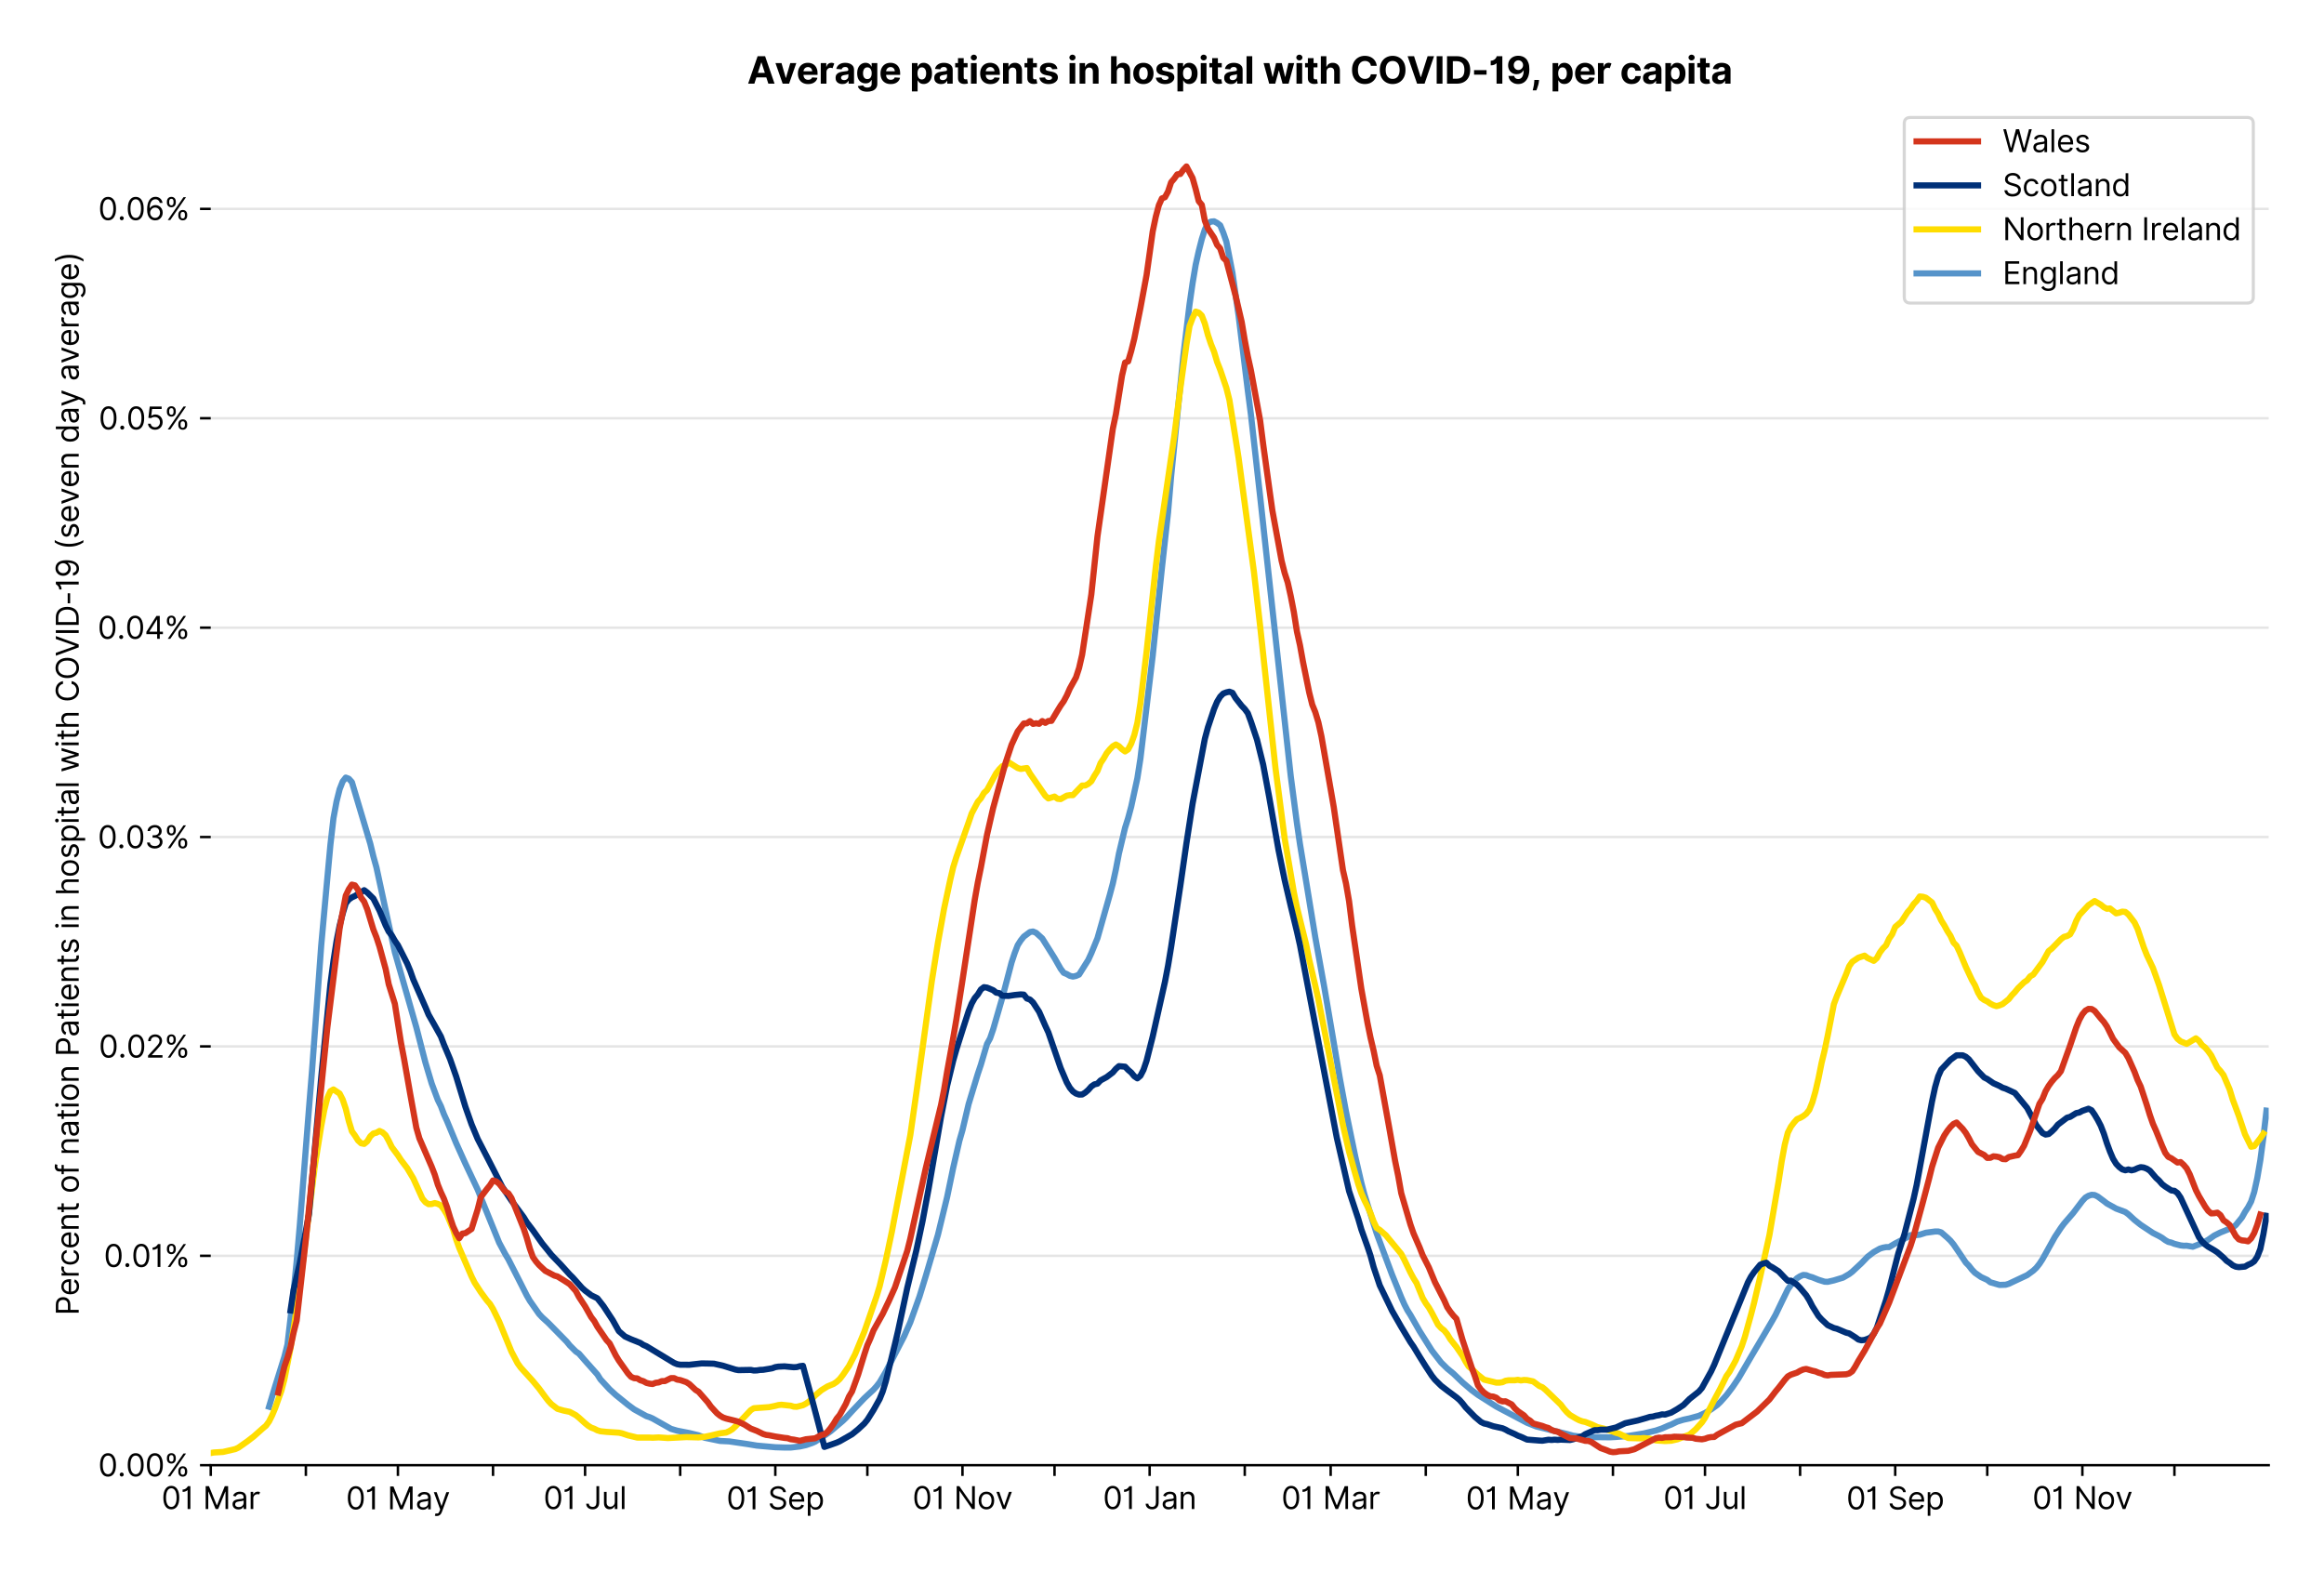 <?xml version="1.0" encoding="utf-8" standalone="no"?>
<!DOCTYPE svg PUBLIC "-//W3C//DTD SVG 1.1//EN"
  "http://www.w3.org/Graphics/SVG/1.1/DTD/svg11.dtd">
<svg xmlns:xlink="http://www.w3.org/1999/xlink" viewBox="0 0 756.175 511.234" xmlns="http://www.w3.org/2000/svg" version="1.1">
 <defs>
  <style type="text/css">*{stroke-linejoin: round; stroke-linecap: butt}</style>
 </defs>
 <g id="figure_1">
  <g id="patch_1">
   <path d="M 0 511.234 
L 756.175 511.234 
L 756.175 0 
L 0 0 
z
" style="fill: #ffffff"/>
  </g>
  <g id="axes_1">
   <g id="patch_2">
    <path d="M 68.575 476.745 
L 738.175 476.745 
L 738.175 33.225 
L 68.575 33.225 
z
" style="fill: #ffffff"/>
   </g>
   <g id="matplotlib.axis_1">
    <g id="xtick_1">
     <g id="line2d_1">
      <defs>
       <path id="mc0cdec656b" d="M 0 0 
L 0 3.5 
" style="stroke: #000000; stroke-width: 0.8"/>
      </defs>
      <g>
       <use xlink:href="#mc0cdec656b" x="68.575" y="476.745" style="stroke: #000000; stroke-width: 0.8"/>
      </g>
     </g>
     <g id="text_1">
      <!-- 01 Mar -->
      <g transform="translate(52.538 491.018)scale(0.1 -0.1)">
       <defs>
        <path id="Inter-Regular-30" d="M 2000 -64 
Q 1230 -64 806 561 
Q 382 1186 382 2327 
Q 382 3459 809 4088 
Q 1236 4718 2000 4718 
Q 2764 4718 3191 4088 
Q 3618 3459 3618 2327 
Q 3618 1186 3194 561 
Q 2771 -64 2000 -64 
z
M 2000 436 
Q 2509 436 2791 927 
Q 3073 1418 3073 2327 
Q 3073 3234 2789 3730 
Q 2505 4227 2000 4227 
Q 1496 4227 1211 3730 
Q 927 3234 927 2327 
Q 927 1418 1210 927 
Q 1493 436 2000 436 
z
" transform="scale(0.016)"/>
        <path id="Inter-Regular-31" d="M 1973 4655 
L 1973 0 
L 1409 0 
L 1409 3836 
L 1373 3836 
Q 1341 3773 1209 3692 
Q 1077 3611 868 3551 
Q 659 3491 391 3491 
L 391 3964 
Q 661 3964 859 4061 
Q 1057 4159 1190 4291 
Q 1323 4423 1392 4529 
Q 1461 4636 1473 4655 
L 1973 4655 
z
" transform="scale(0.016)"/>
        <path id="Inter-Regular-20" transform="scale(0.016)"/>
        <path id="Inter-Regular-4d" d="M 564 4655 
L 1236 4655 
L 2818 791 
L 2873 791 
L 4455 4655 
L 5127 4655 
L 5127 0 
L 4600 0 
L 4600 3536 
L 4555 3536 
L 3100 0 
L 2591 0 
L 1136 3536 
L 1091 3536 
L 1091 0 
L 564 0 
L 564 4655 
z
" transform="scale(0.016)"/>
        <path id="Inter-Regular-61" d="M 1518 -82 
Q 1186 -82 916 44 
Q 646 170 486 410 
Q 327 650 327 991 
Q 327 1291 445 1478 
Q 564 1666 761 1773 
Q 959 1880 1199 1933 
Q 1439 1986 1682 2018 
Q 2000 2059 2199 2080 
Q 2398 2102 2490 2154 
Q 2582 2207 2582 2336 
L 2582 2355 
Q 2582 2691 2399 2877 
Q 2216 3064 1846 3064 
Q 1461 3064 1243 2895 
Q 1025 2727 936 2536 
L 427 2718 
Q 564 3036 792 3214 
Q 1021 3393 1292 3464 
Q 1564 3536 1827 3536 
Q 1996 3536 2215 3496 
Q 2434 3457 2640 3334 
Q 2846 3211 2982 2963 
Q 3118 2716 3118 2300 
L 3118 0 
L 2582 0 
L 2582 473 
L 2555 473 
Q 2500 359 2373 229 
Q 2246 100 2034 9 
Q 1823 -82 1518 -82 
z
M 1600 400 
Q 1918 400 2137 525 
Q 2357 650 2469 847 
Q 2582 1045 2582 1264 
L 2582 1755 
Q 2548 1714 2433 1681 
Q 2318 1648 2169 1624 
Q 2021 1600 1881 1583 
Q 1741 1566 1655 1555 
Q 1446 1527 1265 1467 
Q 1084 1407 974 1287 
Q 864 1168 864 964 
Q 864 684 1072 542 
Q 1280 400 1600 400 
z
" transform="scale(0.016)"/>
        <path id="Inter-Regular-72" d="M 491 0 
L 491 3491 
L 1009 3491 
L 1009 2964 
L 1046 2964 
Q 1139 3223 1389 3384 
Q 1639 3545 1955 3545 
Q 2100 3545 2209 3511 
Q 2318 3477 2400 3418 
L 2218 2964 
Q 2161 2993 2085 3010 
Q 2009 3027 1909 3027 
Q 1527 3027 1277 2794 
Q 1027 2561 1027 2209 
L 1027 0 
L 491 0 
z
" transform="scale(0.016)"/>
       </defs>
       <use xlink:href="#Inter-Regular-30"/>
       <use xlink:href="#Inter-Regular-31" x="62.5"/>
       <use xlink:href="#Inter-Regular-20" x="106.676"/>
       <use xlink:href="#Inter-Regular-4d" x="134.801"/>
       <use xlink:href="#Inter-Regular-61" x="225.994"/>
       <use xlink:href="#Inter-Regular-72" x="282.386"/>
      </g>
     </g>
    </g>
    <g id="xtick_2">
     <g id="line2d_2">
      <g>
       <use xlink:href="#mc0cdec656b" x="99.523" y="476.745" style="stroke: #000000; stroke-width: 0.8"/>
      </g>
     </g>
    </g>
    <g id="xtick_3">
     <g id="line2d_3">
      <g>
       <use xlink:href="#mc0cdec656b" x="129.473" y="476.745" style="stroke: #000000; stroke-width: 0.8"/>
      </g>
     </g>
     <g id="text_2">
      <!-- 01 May -->
      <g transform="translate(112.57 491.117)scale(0.1 -0.1)">
       <defs>
        <path id="Inter-Regular-79" d="M 818 -1355 
Q 682 -1355 575 -1333 
Q 468 -1311 427 -1291 
L 564 -818 
Q 857 -893 1053 -814 
Q 1250 -736 1391 -345 
L 1509 -18 
L 218 3491 
L 800 3491 
L 1764 709 
L 1800 709 
L 2764 3491 
L 3346 3491 
L 1846 -564 
Q 1550 -1355 818 -1355 
z
" transform="scale(0.016)"/>
       </defs>
       <use xlink:href="#Inter-Regular-30"/>
       <use xlink:href="#Inter-Regular-31" x="62.5"/>
       <use xlink:href="#Inter-Regular-20" x="106.676"/>
       <use xlink:href="#Inter-Regular-4d" x="134.801"/>
       <use xlink:href="#Inter-Regular-61" x="225.994"/>
       <use xlink:href="#Inter-Regular-79" x="282.386"/>
      </g>
     </g>
    </g>
    <g id="xtick_4">
     <g id="line2d_4">
      <g>
       <use xlink:href="#mc0cdec656b" x="160.421" y="476.745" style="stroke: #000000; stroke-width: 0.8"/>
      </g>
     </g>
    </g>
    <g id="xtick_5">
     <g id="line2d_5">
      <g>
       <use xlink:href="#mc0cdec656b" x="190.371" y="476.745" style="stroke: #000000; stroke-width: 0.8"/>
      </g>
     </g>
     <g id="text_3">
      <!-- 01 Jul -->
      <g transform="translate(176.827 491.018)scale(0.1 -0.1)">
       <defs>
        <path id="Inter-Regular-4a" d="M 2346 4655 
L 2909 4655 
L 2909 1327 
Q 2909 657 2549 296 
Q 2189 -64 1582 -64 
Q 1200 -64 902 76 
Q 605 216 434 475 
Q 264 734 264 1091 
L 818 1091 
Q 818 795 1034 615 
Q 1250 436 1582 436 
Q 1948 436 2147 664 
Q 2346 893 2346 1327 
L 2346 4655 
z
" transform="scale(0.016)"/>
        <path id="Inter-Regular-75" d="M 2691 1427 
L 2691 3491 
L 3227 3491 
L 3227 0 
L 2691 0 
L 2691 591 
L 2655 591 
Q 2532 325 2273 140 
Q 2014 -45 1618 -45 
Q 1127 -45 809 280 
Q 491 605 491 1273 
L 491 3491 
L 1027 3491 
L 1027 1309 
Q 1027 927 1242 700 
Q 1457 473 1791 473 
Q 1991 473 2199 575 
Q 2407 677 2549 888 
Q 2691 1100 2691 1427 
z
" transform="scale(0.016)"/>
        <path id="Inter-Regular-6c" d="M 1027 4655 
L 1027 0 
L 491 0 
L 491 4655 
L 1027 4655 
z
" transform="scale(0.016)"/>
       </defs>
       <use xlink:href="#Inter-Regular-30"/>
       <use xlink:href="#Inter-Regular-31" x="62.5"/>
       <use xlink:href="#Inter-Regular-20" x="106.676"/>
       <use xlink:href="#Inter-Regular-4a" x="134.801"/>
       <use xlink:href="#Inter-Regular-75" x="189.063"/>
       <use xlink:href="#Inter-Regular-6c" x="247.159"/>
      </g>
     </g>
    </g>
    <g id="xtick_6">
     <g id="line2d_6">
      <g>
       <use xlink:href="#mc0cdec656b" x="221.319" y="476.745" style="stroke: #000000; stroke-width: 0.8"/>
      </g>
     </g>
    </g>
    <g id="xtick_7">
     <g id="line2d_7">
      <g>
       <use xlink:href="#mc0cdec656b" x="252.268" y="476.745" style="stroke: #000000; stroke-width: 0.8"/>
      </g>
     </g>
     <g id="text_4">
      <!-- 01 Sep -->
      <g transform="translate(236.38 491.117)scale(0.1 -0.1)">
       <defs>
        <path id="Inter-Regular-53" d="M 3109 3491 
Q 3068 3836 2777 4027 
Q 2486 4218 2064 4218 
Q 1600 4218 1318 3999 
Q 1036 3780 1036 3445 
Q 1036 3195 1189 3042 
Q 1343 2889 1553 2803 
Q 1764 2718 1936 2673 
L 2409 2545 
Q 2591 2498 2815 2414 
Q 3039 2330 3244 2185 
Q 3450 2041 3584 1816 
Q 3718 1591 3718 1264 
Q 3718 886 3521 581 
Q 3325 277 2949 97 
Q 2573 -82 2036 -82 
Q 1286 -82 845 272 
Q 405 627 364 1200 
L 946 1200 
Q 968 936 1124 764 
Q 1280 593 1519 510 
Q 1759 427 2036 427 
Q 2359 427 2616 533 
Q 2873 639 3023 828 
Q 3173 1018 3173 1273 
Q 3173 1505 3043 1650 
Q 2914 1795 2702 1886 
Q 2491 1977 2246 2045 
L 1673 2209 
Q 1127 2366 809 2657 
Q 491 2948 491 3418 
Q 491 3809 703 4101 
Q 916 4393 1276 4555 
Q 1636 4718 2082 4718 
Q 2532 4718 2882 4558 
Q 3232 4398 3437 4120 
Q 3643 3843 3655 3491 
L 3109 3491 
z
" transform="scale(0.016)"/>
        <path id="Inter-Regular-65" d="M 1955 -73 
Q 1450 -73 1085 151 
Q 721 375 524 778 
Q 327 1182 327 1718 
Q 327 2255 524 2665 
Q 721 3075 1074 3305 
Q 1427 3536 1900 3536 
Q 2173 3536 2439 3445 
Q 2705 3355 2923 3151 
Q 3141 2948 3270 2614 
Q 3400 2280 3400 1791 
L 3400 1564 
L 866 1564 
Q 884 1005 1183 707 
Q 1482 409 1955 409 
Q 2271 409 2498 545 
Q 2725 682 2827 955 
L 3346 809 
Q 3223 414 2854 170 
Q 2486 -73 1955 -73 
z
M 866 2027 
L 2855 2027 
Q 2855 2470 2595 2762 
Q 2336 3055 1900 3055 
Q 1593 3055 1368 2911 
Q 1143 2768 1013 2533 
Q 884 2298 866 2027 
z
" transform="scale(0.016)"/>
        <path id="Inter-Regular-70" d="M 491 -1309 
L 491 3491 
L 1009 3491 
L 1009 2936 
L 1073 2936 
Q 1132 3027 1237 3169 
Q 1343 3311 1542 3423 
Q 1741 3536 2082 3536 
Q 2523 3536 2859 3315 
Q 3196 3095 3384 2690 
Q 3573 2286 3573 1736 
Q 3573 1182 3384 776 
Q 3196 370 2861 148 
Q 2527 -73 2091 -73 
Q 1755 -73 1552 39 
Q 1350 152 1241 296 
Q 1132 441 1073 536 
L 1027 536 
L 1027 -1309 
L 491 -1309 
z
M 1018 1745 
Q 1018 1152 1276 780 
Q 1534 409 2018 409 
Q 2355 409 2581 587 
Q 2807 766 2921 1069 
Q 3036 1373 3036 1745 
Q 3036 2114 2923 2410 
Q 2811 2707 2585 2881 
Q 2359 3055 2018 3055 
Q 1527 3055 1272 2693 
Q 1018 2332 1018 1745 
z
" transform="scale(0.016)"/>
       </defs>
       <use xlink:href="#Inter-Regular-30"/>
       <use xlink:href="#Inter-Regular-31" x="62.5"/>
       <use xlink:href="#Inter-Regular-20" x="106.676"/>
       <use xlink:href="#Inter-Regular-53" x="134.801"/>
       <use xlink:href="#Inter-Regular-65" x="198.58"/>
       <use xlink:href="#Inter-Regular-70" x="256.818"/>
      </g>
     </g>
    </g>
    <g id="xtick_8">
     <g id="line2d_8">
      <g>
       <use xlink:href="#mc0cdec656b" x="282.218" y="476.745" style="stroke: #000000; stroke-width: 0.8"/>
      </g>
     </g>
    </g>
    <g id="xtick_9">
     <g id="line2d_9">
      <g>
       <use xlink:href="#mc0cdec656b" x="313.166" y="476.745" style="stroke: #000000; stroke-width: 0.8"/>
      </g>
     </g>
     <g id="text_5">
      <!-- 01 Nov -->
      <g transform="translate(296.895 491.018)scale(0.1 -0.1)">
       <defs>
        <path id="Inter-Regular-4e" d="M 4255 4655 
L 4255 0 
L 3709 0 
L 1173 3655 
L 1127 3655 
L 1127 0 
L 564 0 
L 564 4655 
L 1109 4655 
L 3655 991 
L 3700 991 
L 3700 4655 
L 4255 4655 
z
" transform="scale(0.016)"/>
        <path id="Inter-Regular-6f" d="M 1909 -73 
Q 1436 -73 1080 152 
Q 725 377 526 781 
Q 327 1186 327 1727 
Q 327 2273 526 2679 
Q 725 3086 1080 3311 
Q 1436 3536 1909 3536 
Q 2382 3536 2737 3311 
Q 3093 3086 3292 2679 
Q 3491 2273 3491 1727 
Q 3491 1186 3292 781 
Q 3093 377 2737 152 
Q 2382 -73 1909 -73 
z
M 1909 409 
Q 2268 409 2500 593 
Q 2732 777 2843 1077 
Q 2955 1377 2955 1727 
Q 2955 2077 2843 2379 
Q 2732 2682 2500 2868 
Q 2268 3055 1909 3055 
Q 1550 3055 1318 2868 
Q 1086 2682 975 2379 
Q 864 2077 864 1727 
Q 864 1377 975 1077 
Q 1086 777 1318 593 
Q 1550 409 1909 409 
z
" transform="scale(0.016)"/>
        <path id="Inter-Regular-76" d="M 3346 3491 
L 2055 0 
L 1509 0 
L 218 3491 
L 800 3491 
L 1764 709 
L 1800 709 
L 2764 3491 
L 3346 3491 
z
" transform="scale(0.016)"/>
       </defs>
       <use xlink:href="#Inter-Regular-30"/>
       <use xlink:href="#Inter-Regular-31" x="62.5"/>
       <use xlink:href="#Inter-Regular-20" x="106.676"/>
       <use xlink:href="#Inter-Regular-4e" x="134.801"/>
       <use xlink:href="#Inter-Regular-6f" x="210.085"/>
       <use xlink:href="#Inter-Regular-76" x="269.744"/>
      </g>
     </g>
    </g>
    <g id="xtick_10">
     <g id="line2d_10">
      <g>
       <use xlink:href="#mc0cdec656b" x="343.116" y="476.745" style="stroke: #000000; stroke-width: 0.8"/>
      </g>
     </g>
    </g>
    <g id="xtick_11">
     <g id="line2d_11">
      <g>
       <use xlink:href="#mc0cdec656b" x="374.064" y="476.745" style="stroke: #000000; stroke-width: 0.8"/>
      </g>
     </g>
     <g id="text_6">
      <!-- 01 Jan -->
      <g transform="translate(358.865 491.018)scale(0.1 -0.1)">
       <defs>
        <path id="Inter-Regular-6e" d="M 1027 2100 
L 1027 0 
L 491 0 
L 491 3491 
L 1009 3491 
L 1009 2945 
L 1055 2945 
Q 1177 3211 1427 3373 
Q 1677 3536 2073 3536 
Q 2602 3536 2928 3211 
Q 3255 2886 3255 2218 
L 3255 0 
L 2718 0 
L 2718 2182 
Q 2718 2593 2504 2824 
Q 2291 3055 1918 3055 
Q 1534 3055 1280 2806 
Q 1027 2557 1027 2100 
z
" transform="scale(0.016)"/>
       </defs>
       <use xlink:href="#Inter-Regular-30"/>
       <use xlink:href="#Inter-Regular-31" x="62.5"/>
       <use xlink:href="#Inter-Regular-20" x="106.676"/>
       <use xlink:href="#Inter-Regular-4a" x="134.801"/>
       <use xlink:href="#Inter-Regular-61" x="189.063"/>
       <use xlink:href="#Inter-Regular-6e" x="245.455"/>
      </g>
     </g>
    </g>
    <g id="xtick_12">
     <g id="line2d_12">
      <g>
       <use xlink:href="#mc0cdec656b" x="405.012" y="476.745" style="stroke: #000000; stroke-width: 0.8"/>
      </g>
     </g>
    </g>
    <g id="xtick_13">
     <g id="line2d_13">
      <g>
       <use xlink:href="#mc0cdec656b" x="432.965" y="476.745" style="stroke: #000000; stroke-width: 0.8"/>
      </g>
     </g>
     <g id="text_7">
      <!-- 01 Mar -->
      <g transform="translate(416.929 491.018)scale(0.1 -0.1)">
       <use xlink:href="#Inter-Regular-30"/>
       <use xlink:href="#Inter-Regular-31" x="62.5"/>
       <use xlink:href="#Inter-Regular-20" x="106.676"/>
       <use xlink:href="#Inter-Regular-4d" x="134.801"/>
       <use xlink:href="#Inter-Regular-61" x="225.994"/>
       <use xlink:href="#Inter-Regular-72" x="282.386"/>
      </g>
     </g>
    </g>
    <g id="xtick_14">
     <g id="line2d_14">
      <g>
       <use xlink:href="#mc0cdec656b" x="463.914" y="476.745" style="stroke: #000000; stroke-width: 0.8"/>
      </g>
     </g>
    </g>
    <g id="xtick_15">
     <g id="line2d_15">
      <g>
       <use xlink:href="#mc0cdec656b" x="493.863" y="476.745" style="stroke: #000000; stroke-width: 0.8"/>
      </g>
     </g>
     <g id="text_8">
      <!-- 01 May -->
      <g transform="translate(476.96 491.117)scale(0.1 -0.1)">
       <use xlink:href="#Inter-Regular-30"/>
       <use xlink:href="#Inter-Regular-31" x="62.5"/>
       <use xlink:href="#Inter-Regular-20" x="106.676"/>
       <use xlink:href="#Inter-Regular-4d" x="134.801"/>
       <use xlink:href="#Inter-Regular-61" x="225.994"/>
       <use xlink:href="#Inter-Regular-79" x="282.386"/>
      </g>
     </g>
    </g>
    <g id="xtick_16">
     <g id="line2d_16">
      <g>
       <use xlink:href="#mc0cdec656b" x="524.812" y="476.745" style="stroke: #000000; stroke-width: 0.8"/>
      </g>
     </g>
    </g>
    <g id="xtick_17">
     <g id="line2d_17">
      <g>
       <use xlink:href="#mc0cdec656b" x="554.762" y="476.745" style="stroke: #000000; stroke-width: 0.8"/>
      </g>
     </g>
     <g id="text_9">
      <!-- 01 Jul -->
      <g transform="translate(541.218 491.018)scale(0.1 -0.1)">
       <use xlink:href="#Inter-Regular-30"/>
       <use xlink:href="#Inter-Regular-31" x="62.5"/>
       <use xlink:href="#Inter-Regular-20" x="106.676"/>
       <use xlink:href="#Inter-Regular-4a" x="134.801"/>
       <use xlink:href="#Inter-Regular-75" x="189.063"/>
       <use xlink:href="#Inter-Regular-6c" x="247.159"/>
      </g>
     </g>
    </g>
    <g id="xtick_18">
     <g id="line2d_18">
      <g>
       <use xlink:href="#mc0cdec656b" x="585.71" y="476.745" style="stroke: #000000; stroke-width: 0.8"/>
      </g>
     </g>
    </g>
    <g id="xtick_19">
     <g id="line2d_19">
      <g>
       <use xlink:href="#mc0cdec656b" x="616.658" y="476.745" style="stroke: #000000; stroke-width: 0.8"/>
      </g>
     </g>
     <g id="text_10">
      <!-- 01 Sep -->
      <g transform="translate(600.77 491.117)scale(0.1 -0.1)">
       <use xlink:href="#Inter-Regular-30"/>
       <use xlink:href="#Inter-Regular-31" x="62.5"/>
       <use xlink:href="#Inter-Regular-20" x="106.676"/>
       <use xlink:href="#Inter-Regular-53" x="134.801"/>
       <use xlink:href="#Inter-Regular-65" x="198.58"/>
       <use xlink:href="#Inter-Regular-70" x="256.818"/>
      </g>
     </g>
    </g>
    <g id="xtick_20">
     <g id="line2d_20">
      <g>
       <use xlink:href="#mc0cdec656b" x="646.608" y="476.745" style="stroke: #000000; stroke-width: 0.8"/>
      </g>
     </g>
    </g>
    <g id="xtick_21">
     <g id="line2d_21">
      <g>
       <use xlink:href="#mc0cdec656b" x="677.556" y="476.745" style="stroke: #000000; stroke-width: 0.8"/>
      </g>
     </g>
     <g id="text_11">
      <!-- 01 Nov -->
      <g transform="translate(661.285 491.018)scale(0.1 -0.1)">
       <use xlink:href="#Inter-Regular-30"/>
       <use xlink:href="#Inter-Regular-31" x="62.5"/>
       <use xlink:href="#Inter-Regular-20" x="106.676"/>
       <use xlink:href="#Inter-Regular-4e" x="134.801"/>
       <use xlink:href="#Inter-Regular-6f" x="210.085"/>
       <use xlink:href="#Inter-Regular-76" x="269.744"/>
      </g>
     </g>
    </g>
    <g id="xtick_22">
     <g id="line2d_22">
      <g>
       <use xlink:href="#mc0cdec656b" x="707.506" y="476.745" style="stroke: #000000; stroke-width: 0.8"/>
      </g>
     </g>
    </g>
   </g>
   <g id="matplotlib.axis_2">
    <g id="ytick_1">
     <g id="line2d_23">
      <path d="M 68.575 476.745 
L 738.175 476.745 
" clip-path="url(#paef226b8a0)" style="fill: none; stroke: #e5e5e5; stroke-width: 0.8; stroke-linecap: square"/>
     </g>
     <g id="line2d_24">
      <defs>
       <path id="mbc47e7de28" d="M 0 0 
L -3.5 0 
" style="stroke: #000000; stroke-width: 0.8"/>
      </defs>
      <g>
       <use xlink:href="#mbc47e7de28" x="68.575" y="476.745" style="stroke: #000000; stroke-width: 0.8"/>
      </g>
     </g>
     <g id="text_12">
      <!-- 0.00% -->
      <g transform="translate(31.944 480.382)scale(0.1 -0.1)">
       <defs>
        <path id="Inter-Regular-2e" d="M 882 -36 
Q 714 -36 593 84 
Q 473 205 473 373 
Q 473 541 593 661 
Q 714 782 882 782 
Q 1050 782 1170 661 
Q 1291 541 1291 373 
Q 1291 205 1170 84 
Q 1050 -36 882 -36 
z
" transform="scale(0.016)"/>
        <path id="Inter-Regular-25" d="M 2855 873 
L 2855 1118 
Q 2855 1373 2960 1585 
Q 3066 1798 3269 1926 
Q 3473 2055 3764 2055 
Q 4059 2055 4259 1926 
Q 4459 1798 4561 1585 
Q 4664 1373 4664 1118 
L 4664 873 
Q 4664 618 4560 405 
Q 4457 193 4256 64 
Q 4055 -64 3764 -64 
Q 3468 -64 3266 64 
Q 3064 193 2959 405 
Q 2855 618 2855 873 
z
M 536 3536 
L 536 3782 
Q 536 4036 642 4248 
Q 748 4461 951 4589 
Q 1155 4718 1446 4718 
Q 1741 4718 1941 4589 
Q 2141 4461 2243 4248 
Q 2346 4036 2346 3782 
L 2346 3536 
Q 2346 3282 2242 3069 
Q 2139 2857 1937 2728 
Q 1736 2600 1446 2600 
Q 1150 2600 948 2728 
Q 746 2857 641 3069 
Q 536 3282 536 3536 
z
M 709 0 
L 3909 4655 
L 4427 4655 
L 1227 0 
L 709 0 
z
M 3318 1118 
L 3318 873 
Q 3318 661 3418 494 
Q 3518 327 3764 327 
Q 4002 327 4101 494 
Q 4200 661 4200 873 
L 4200 1118 
Q 4200 1330 4104 1497 
Q 4009 1664 3764 1664 
Q 3525 1664 3421 1497 
Q 3318 1330 3318 1118 
z
M 1000 3782 
L 1000 3536 
Q 1000 3325 1100 3158 
Q 1200 2991 1446 2991 
Q 1684 2991 1783 3158 
Q 1882 3325 1882 3536 
L 1882 3782 
Q 1882 3993 1786 4160 
Q 1691 4327 1446 4327 
Q 1207 4327 1103 4160 
Q 1000 3993 1000 3782 
z
" transform="scale(0.016)"/>
       </defs>
       <use xlink:href="#Inter-Regular-30"/>
       <use xlink:href="#Inter-Regular-2e" x="62.5"/>
       <use xlink:href="#Inter-Regular-30" x="90.057"/>
       <use xlink:href="#Inter-Regular-30" x="152.557"/>
       <use xlink:href="#Inter-Regular-25" x="215.057"/>
      </g>
     </g>
    </g>
    <g id="ytick_2">
     <g id="line2d_25">
      <path d="M 68.575 408.615 
L 738.175 408.615 
" clip-path="url(#paef226b8a0)" style="fill: none; stroke: #e5e5e5; stroke-width: 0.8; stroke-linecap: square"/>
     </g>
     <g id="line2d_26">
      <g>
       <use xlink:href="#mbc47e7de28" x="68.575" y="408.615" style="stroke: #000000; stroke-width: 0.8"/>
      </g>
     </g>
     <g id="text_13">
      <!-- 0.01% -->
      <g transform="translate(33.777 412.252)scale(0.1 -0.1)">
       <use xlink:href="#Inter-Regular-30"/>
       <use xlink:href="#Inter-Regular-2e" x="62.5"/>
       <use xlink:href="#Inter-Regular-30" x="90.057"/>
       <use xlink:href="#Inter-Regular-31" x="152.557"/>
       <use xlink:href="#Inter-Regular-25" x="196.733"/>
      </g>
     </g>
    </g>
    <g id="ytick_3">
     <g id="line2d_27">
      <path d="M 68.575 340.486 
L 738.175 340.486 
" clip-path="url(#paef226b8a0)" style="fill: none; stroke: #e5e5e5; stroke-width: 0.8; stroke-linecap: square"/>
     </g>
     <g id="line2d_28">
      <g>
       <use xlink:href="#mbc47e7de28" x="68.575" y="340.486" style="stroke: #000000; stroke-width: 0.8"/>
      </g>
     </g>
     <g id="text_14">
      <!-- 0.02% -->
      <g transform="translate(32.142 344.122)scale(0.1 -0.1)">
       <defs>
        <path id="Inter-Regular-32" d="M 482 0 
L 482 409 
L 2018 2091 
Q 2289 2386 2464 2605 
Q 2639 2825 2724 3019 
Q 2809 3214 2809 3427 
Q 2809 3795 2553 4011 
Q 2298 4227 1918 4227 
Q 1514 4227 1275 3985 
Q 1036 3743 1036 3345 
L 500 3345 
Q 500 3755 688 4064 
Q 877 4373 1203 4545 
Q 1530 4718 1936 4718 
Q 2346 4718 2661 4545 
Q 2977 4373 3156 4079 
Q 3336 3786 3336 3427 
Q 3336 3170 3244 2926 
Q 3152 2682 2926 2383 
Q 2700 2084 2300 1655 
L 1255 536 
L 1255 500 
L 3418 500 
L 3418 0 
L 482 0 
z
" transform="scale(0.016)"/>
       </defs>
       <use xlink:href="#Inter-Regular-30"/>
       <use xlink:href="#Inter-Regular-2e" x="62.5"/>
       <use xlink:href="#Inter-Regular-30" x="90.057"/>
       <use xlink:href="#Inter-Regular-32" x="152.557"/>
       <use xlink:href="#Inter-Regular-25" x="213.068"/>
      </g>
     </g>
    </g>
    <g id="ytick_4">
     <g id="line2d_29">
      <path d="M 68.575 272.356 
L 738.175 272.356 
" clip-path="url(#paef226b8a0)" style="fill: none; stroke: #e5e5e5; stroke-width: 0.8; stroke-linecap: square"/>
     </g>
     <g id="line2d_30">
      <g>
       <use xlink:href="#mbc47e7de28" x="68.575" y="272.356" style="stroke: #000000; stroke-width: 0.8"/>
      </g>
     </g>
     <g id="text_15">
      <!-- 0.03% -->
      <g transform="translate(31.83 275.993)scale(0.1 -0.1)">
       <defs>
        <path id="Inter-Regular-33" d="M 2055 -64 
Q 1605 -64 1253 90 
Q 902 245 696 521 
Q 491 798 473 1164 
L 1046 1164 
Q 1071 827 1356 631 
Q 1641 436 2046 436 
Q 2493 436 2783 664 
Q 3073 893 3073 1264 
Q 3073 1650 2787 1893 
Q 2502 2136 1973 2136 
L 1600 2136 
L 1600 2636 
L 1973 2636 
Q 2386 2636 2647 2856 
Q 2909 3077 2909 3445 
Q 2909 3798 2679 4012 
Q 2450 4227 2064 4227 
Q 1823 4227 1610 4139 
Q 1398 4052 1264 3887 
Q 1130 3723 1118 3491 
L 573 3491 
Q 586 3857 793 4133 
Q 1000 4409 1335 4563 
Q 1671 4718 2073 4718 
Q 2505 4718 2814 4544 
Q 3123 4370 3289 4086 
Q 3455 3802 3455 3473 
Q 3455 3080 3249 2802 
Q 3043 2525 2691 2418 
L 2691 2382 
Q 3132 2309 3379 2008 
Q 3627 1707 3627 1264 
Q 3627 884 3421 583 
Q 3216 282 2861 109 
Q 2507 -64 2055 -64 
z
" transform="scale(0.016)"/>
       </defs>
       <use xlink:href="#Inter-Regular-30"/>
       <use xlink:href="#Inter-Regular-2e" x="62.5"/>
       <use xlink:href="#Inter-Regular-30" x="90.057"/>
       <use xlink:href="#Inter-Regular-33" x="152.557"/>
       <use xlink:href="#Inter-Regular-25" x="216.193"/>
      </g>
     </g>
    </g>
    <g id="ytick_5">
     <g id="line2d_31">
      <path d="M 68.575 204.226 
L 738.175 204.226 
" clip-path="url(#paef226b8a0)" style="fill: none; stroke: #e5e5e5; stroke-width: 0.8; stroke-linecap: square"/>
     </g>
     <g id="line2d_32">
      <g>
       <use xlink:href="#mbc47e7de28" x="68.575" y="204.226" style="stroke: #000000; stroke-width: 0.8"/>
      </g>
     </g>
     <g id="text_16">
      <!-- 0.04% -->
      <g transform="translate(31.773 207.863)scale(0.1 -0.1)">
       <defs>
        <path id="Inter-Regular-34" d="M 373 955 
L 373 1418 
L 2418 4655 
L 3100 4655 
L 3100 1455 
L 3736 1455 
L 3736 955 
L 3100 955 
L 3100 0 
L 2564 0 
L 2564 955 
L 373 955 
z
M 2564 1455 
L 2564 3936 
L 2527 3936 
L 982 1491 
L 982 1455 
L 2564 1455 
z
" transform="scale(0.016)"/>
       </defs>
       <use xlink:href="#Inter-Regular-30"/>
       <use xlink:href="#Inter-Regular-2e" x="62.5"/>
       <use xlink:href="#Inter-Regular-30" x="90.057"/>
       <use xlink:href="#Inter-Regular-34" x="152.557"/>
       <use xlink:href="#Inter-Regular-25" x="216.761"/>
      </g>
     </g>
    </g>
    <g id="ytick_6">
     <g id="line2d_33">
      <path d="M 68.575 136.097 
L 738.175 136.097 
" clip-path="url(#paef226b8a0)" style="fill: none; stroke: #e5e5e5; stroke-width: 0.8; stroke-linecap: square"/>
     </g>
     <g id="line2d_34">
      <g>
       <use xlink:href="#mbc47e7de28" x="68.575" y="136.097" style="stroke: #000000; stroke-width: 0.8"/>
      </g>
     </g>
     <g id="text_17">
      <!-- 0.05% -->
      <g transform="translate(32.114 139.733)scale(0.1 -0.1)">
       <defs>
        <path id="Inter-Regular-35" d="M 1936 -64 
Q 1536 -64 1216 95 
Q 896 255 702 532 
Q 509 809 491 1164 
L 1036 1164 
Q 1068 848 1324 642 
Q 1580 436 1936 436 
Q 2223 436 2447 570 
Q 2671 705 2799 940 
Q 2927 1175 2927 1473 
Q 2927 1777 2794 2017 
Q 2661 2257 2429 2395 
Q 2198 2534 1900 2536 
Q 1686 2539 1461 2472 
Q 1236 2405 1091 2300 
L 564 2364 
L 846 4655 
L 3264 4655 
L 3264 4155 
L 1318 4155 
L 1155 2782 
L 1182 2782 
Q 1325 2895 1541 2970 
Q 1757 3045 1991 3045 
Q 2418 3045 2753 2842 
Q 3089 2639 3281 2286 
Q 3473 1934 3473 1482 
Q 3473 1036 3274 687 
Q 3075 339 2727 137 
Q 2380 -64 1936 -64 
z
" transform="scale(0.016)"/>
       </defs>
       <use xlink:href="#Inter-Regular-30"/>
       <use xlink:href="#Inter-Regular-2e" x="62.5"/>
       <use xlink:href="#Inter-Regular-30" x="90.057"/>
       <use xlink:href="#Inter-Regular-35" x="152.557"/>
       <use xlink:href="#Inter-Regular-25" x="213.352"/>
      </g>
     </g>
    </g>
    <g id="ytick_7">
     <g id="line2d_35">
      <path d="M 68.575 67.967 
L 738.175 67.967 
" clip-path="url(#paef226b8a0)" style="fill: none; stroke: #e5e5e5; stroke-width: 0.8; stroke-linecap: square"/>
     </g>
     <g id="line2d_36">
      <g>
       <use xlink:href="#mbc47e7de28" x="68.575" y="67.967" style="stroke: #000000; stroke-width: 0.8"/>
      </g>
     </g>
     <g id="text_18">
      <!-- 0.06% -->
      <g transform="translate(31.958 71.604)scale(0.1 -0.1)">
       <defs>
        <path id="Inter-Regular-36" d="M 2027 -64 
Q 1741 -59 1454 45 
Q 1168 150 932 399 
Q 696 648 552 1074 
Q 409 1500 409 2145 
Q 409 3386 861 4056 
Q 1314 4727 2100 4727 
Q 2686 4727 3073 4384 
Q 3461 4041 3546 3491 
L 2991 3491 
Q 2914 3811 2691 4019 
Q 2468 4227 2100 4227 
Q 1559 4227 1249 3755 
Q 939 3284 936 2427 
L 973 2427 
Q 1164 2716 1461 2880 
Q 1759 3045 2118 3045 
Q 2518 3045 2850 2846 
Q 3182 2648 3382 2299 
Q 3582 1950 3582 1500 
Q 3582 1068 3389 710 
Q 3196 352 2847 142 
Q 2498 -68 2027 -64 
z
M 2027 436 
Q 2314 436 2542 579 
Q 2771 723 2903 964 
Q 3036 1205 3036 1500 
Q 3036 1789 2908 2026 
Q 2780 2264 2556 2404 
Q 2332 2545 2046 2545 
Q 1757 2545 1525 2397 
Q 1293 2250 1157 2010 
Q 1021 1770 1018 1491 
Q 1018 1214 1149 973 
Q 1280 732 1508 584 
Q 1736 436 2027 436 
z
" transform="scale(0.016)"/>
       </defs>
       <use xlink:href="#Inter-Regular-30"/>
       <use xlink:href="#Inter-Regular-2e" x="62.5"/>
       <use xlink:href="#Inter-Regular-30" x="90.057"/>
       <use xlink:href="#Inter-Regular-36" x="152.557"/>
       <use xlink:href="#Inter-Regular-25" x="214.915"/>
      </g>
     </g>
    </g>
    <g id="text_19">
     <!-- Percent of nation Patients in hospital with COVID-19 (seven day average) -->
     <g transform="translate(25.614 428.013)rotate(-90)scale(0.1 -0.1)">
      <defs>
       <path id="Inter-Regular-50" d="M 564 0 
L 564 4655 
L 2136 4655 
Q 2684 4655 3033 4458 
Q 3382 4261 3550 3927 
Q 3718 3593 3718 3182 
Q 3718 2770 3551 2434 
Q 3384 2098 3036 1899 
Q 2689 1700 2146 1700 
L 1127 1700 
L 1127 0 
L 564 0 
z
M 1127 2200 
L 2127 2200 
Q 2689 2200 2926 2482 
Q 3164 2764 3164 3182 
Q 3164 3602 2925 3878 
Q 2686 4155 2118 4155 
L 1127 4155 
L 1127 2200 
z
" transform="scale(0.016)"/>
       <path id="Inter-Regular-63" d="M 1909 -73 
Q 1418 -73 1063 159 
Q 709 391 518 798 
Q 327 1205 327 1727 
Q 327 2259 524 2667 
Q 721 3075 1074 3305 
Q 1427 3536 1900 3536 
Q 2268 3536 2563 3400 
Q 2859 3264 3047 3018 
Q 3236 2773 3282 2445 
L 2746 2445 
Q 2684 2684 2474 2869 
Q 2264 3055 1909 3055 
Q 1439 3055 1151 2697 
Q 864 2339 864 1745 
Q 864 1139 1148 774 
Q 1432 409 1909 409 
Q 2223 409 2447 570 
Q 2671 732 2746 1018 
L 3282 1018 
Q 3236 709 3058 462 
Q 2880 216 2588 71 
Q 2296 -73 1909 -73 
z
" transform="scale(0.016)"/>
       <path id="Inter-Regular-74" d="M 2009 3491 
L 2009 3036 
L 1264 3036 
L 1264 1000 
Q 1264 773 1331 660 
Q 1398 548 1503 510 
Q 1609 473 1727 473 
Q 1816 473 1873 483 
Q 1930 493 1964 500 
L 2073 18 
Q 2018 -2 1920 -23 
Q 1823 -45 1673 -45 
Q 1446 -45 1228 52 
Q 1011 150 869 350 
Q 727 550 727 855 
L 727 3036 
L 200 3036 
L 200 3491 
L 727 3491 
L 727 4327 
L 1264 4327 
L 1264 3491 
L 2009 3491 
z
" transform="scale(0.016)"/>
       <path id="Inter-Regular-66" d="M 2046 3491 
L 2046 3036 
L 1264 3036 
L 1264 0 
L 727 0 
L 727 3036 
L 164 3036 
L 164 3491 
L 727 3491 
L 727 3973 
Q 727 4273 868 4473 
Q 1009 4673 1234 4773 
Q 1459 4873 1709 4873 
Q 1907 4873 2032 4841 
Q 2157 4809 2218 4782 
L 2064 4318 
Q 2023 4332 1951 4352 
Q 1880 4373 1764 4373 
Q 1498 4373 1381 4239 
Q 1264 4105 1264 3845 
L 1264 3491 
L 2046 3491 
z
" transform="scale(0.016)"/>
       <path id="Inter-Regular-69" d="M 491 0 
L 491 3491 
L 1027 3491 
L 1027 0 
L 491 0 
z
M 764 4073 
Q 607 4073 494 4179 
Q 382 4286 382 4436 
Q 382 4586 494 4693 
Q 607 4800 764 4800 
Q 921 4800 1033 4693 
Q 1146 4586 1146 4436 
Q 1146 4286 1033 4179 
Q 921 4073 764 4073 
z
" transform="scale(0.016)"/>
       <path id="Inter-Regular-73" d="M 2964 2709 
L 2482 2573 
Q 2411 2755 2245 2914 
Q 2080 3073 1727 3073 
Q 1407 3073 1194 2926 
Q 982 2780 982 2555 
Q 982 2355 1127 2239 
Q 1273 2123 1582 2045 
L 2100 1918 
Q 3027 1691 3027 973 
Q 3027 673 2855 436 
Q 2684 200 2377 63 
Q 2071 -73 1664 -73 
Q 1130 -73 780 159 
Q 430 391 336 836 
L 846 964 
Q 989 400 1655 400 
Q 2030 400 2251 560 
Q 2473 720 2473 945 
Q 2473 1316 1955 1436 
L 1373 1573 
Q 893 1686 669 1926 
Q 446 2166 446 2527 
Q 446 2823 613 3050 
Q 780 3277 1069 3406 
Q 1359 3536 1727 3536 
Q 2246 3536 2542 3309 
Q 2839 3082 2964 2709 
z
" transform="scale(0.016)"/>
       <path id="Inter-Regular-68" d="M 1027 2100 
L 1027 0 
L 491 0 
L 491 4655 
L 1027 4655 
L 1027 2945 
L 1073 2945 
Q 1196 3216 1442 3376 
Q 1689 3536 2100 3536 
Q 2636 3536 2963 3213 
Q 3291 2891 3291 2218 
L 3291 0 
L 2755 0 
L 2755 2182 
Q 2755 2598 2540 2826 
Q 2325 3055 1946 3055 
Q 1548 3055 1287 2806 
Q 1027 2557 1027 2100 
z
" transform="scale(0.016)"/>
       <path id="Inter-Regular-77" d="M 1282 0 
L 218 3491 
L 782 3491 
L 1536 818 
L 1573 818 
L 2318 3491 
L 2891 3491 
L 3627 827 
L 3664 827 
L 4418 3491 
L 4982 3491 
L 3918 0 
L 3391 0 
L 2627 2682 
L 2573 2682 
L 1809 0 
L 1282 0 
z
" transform="scale(0.016)"/>
       <path id="Inter-Regular-43" d="M 4309 3200 
L 3746 3200 
Q 3677 3523 3484 3743 
Q 3291 3964 3018 4077 
Q 2746 4191 2436 4191 
Q 2014 4191 1672 3977 
Q 1330 3764 1128 3348 
Q 927 2932 927 2327 
Q 927 1723 1128 1307 
Q 1330 891 1672 677 
Q 2014 464 2436 464 
Q 2746 464 3018 577 
Q 3291 691 3484 911 
Q 3677 1132 3746 1455 
L 4309 1455 
Q 4223 977 3957 637 
Q 3691 298 3298 117 
Q 2905 -64 2436 -64 
Q 1841 -64 1377 227 
Q 914 518 648 1054 
Q 382 1591 382 2327 
Q 382 3064 648 3600 
Q 914 4136 1377 4427 
Q 1841 4718 2436 4718 
Q 2905 4718 3298 4537 
Q 3691 4357 3957 4017 
Q 4223 3677 4309 3200 
z
" transform="scale(0.016)"/>
       <path id="Inter-Regular-4f" d="M 4491 2327 
Q 4491 1591 4225 1054 
Q 3959 518 3495 227 
Q 3032 -64 2436 -64 
Q 1841 -64 1377 227 
Q 914 518 648 1054 
Q 382 1591 382 2327 
Q 382 3064 648 3600 
Q 914 4136 1377 4427 
Q 1841 4718 2436 4718 
Q 3032 4718 3495 4427 
Q 3959 4136 4225 3600 
Q 4491 3064 4491 2327 
z
M 3946 2327 
Q 3946 2932 3744 3348 
Q 3543 3764 3201 3977 
Q 2859 4191 2436 4191 
Q 2014 4191 1672 3977 
Q 1330 3764 1128 3348 
Q 927 2932 927 2327 
Q 927 1723 1128 1307 
Q 1330 891 1672 677 
Q 2014 464 2436 464 
Q 2859 464 3201 677 
Q 3543 891 3744 1307 
Q 3946 1723 3946 2327 
z
" transform="scale(0.016)"/>
       <path id="Inter-Regular-56" d="M 755 4655 
L 2136 736 
L 2191 736 
L 3573 4655 
L 4164 4655 
L 2455 0 
L 1873 0 
L 164 4655 
L 755 4655 
z
" transform="scale(0.016)"/>
       <path id="Inter-Regular-49" d="M 1127 4655 
L 1127 0 
L 564 0 
L 564 4655 
L 1127 4655 
z
" transform="scale(0.016)"/>
       <path id="Inter-Regular-44" d="M 2000 0 
L 564 0 
L 564 4655 
L 2064 4655 
Q 2741 4655 3223 4376 
Q 3705 4098 3961 3578 
Q 4218 3059 4218 2336 
Q 4218 1609 3959 1085 
Q 3700 561 3204 280 
Q 2709 0 2000 0 
z
M 1127 500 
L 1964 500 
Q 2830 500 3251 992 
Q 3673 1484 3673 2336 
Q 3673 3182 3259 3668 
Q 2846 4155 2027 4155 
L 1127 4155 
L 1127 500 
z
" transform="scale(0.016)"/>
       <path id="Inter-Regular-2d" d="M 2491 2245 
L 2491 1745 
L 455 1745 
L 455 2245 
L 2491 2245 
z
" transform="scale(0.016)"/>
       <path id="Inter-Regular-39" d="M 1964 4727 
Q 2250 4725 2536 4618 
Q 2823 4511 3059 4263 
Q 3296 4016 3439 3590 
Q 3582 3164 3582 2518 
Q 3582 1277 3128 606 
Q 2675 -64 1891 -64 
Q 1305 -64 916 278 
Q 527 620 446 1173 
L 1000 1173 
Q 1075 852 1299 644 
Q 1523 436 1891 436 
Q 2430 436 2742 906 
Q 3055 1377 3055 2236 
L 3018 2236 
Q 2827 1950 2530 1784 
Q 2234 1618 1873 1618 
Q 1473 1618 1140 1817 
Q 807 2016 608 2365 
Q 409 2714 409 3164 
Q 409 3595 601 3952 
Q 793 4309 1142 4520 
Q 1491 4732 1964 4727 
z
M 1964 4227 
Q 1677 4227 1449 4084 
Q 1221 3941 1088 3700 
Q 955 3459 955 3164 
Q 955 2873 1083 2635 
Q 1211 2398 1435 2258 
Q 1659 2118 1946 2118 
Q 2232 2118 2465 2266 
Q 2698 2414 2835 2654 
Q 2973 2895 2973 3173 
Q 2973 3450 2842 3691 
Q 2711 3932 2483 4079 
Q 2255 4227 1964 4227 
z
" transform="scale(0.016)"/>
       <path id="Inter-Regular-28" d="M 682 1964 
Q 682 2823 906 3544 
Q 1130 4266 1546 4873 
L 2018 4873 
Q 1800 4573 1623 4095 
Q 1446 3618 1341 3061 
Q 1236 2505 1236 1964 
Q 1236 1423 1341 866 
Q 1446 309 1623 -168 
Q 1800 -645 2018 -945 
L 1546 -945 
Q 1130 -339 906 383 
Q 682 1105 682 1964 
z
" transform="scale(0.016)"/>
       <path id="Inter-Regular-64" d="M 1809 -73 
Q 1373 -73 1039 148 
Q 705 370 516 776 
Q 327 1182 327 1736 
Q 327 2286 516 2690 
Q 705 3095 1041 3315 
Q 1377 3536 1818 3536 
Q 2159 3536 2358 3423 
Q 2557 3311 2662 3169 
Q 2768 3027 2827 2936 
L 2873 2936 
L 2873 4655 
L 3409 4655 
L 3409 0 
L 2891 0 
L 2891 536 
L 2827 536 
Q 2768 441 2659 296 
Q 2550 152 2348 39 
Q 2146 -73 1809 -73 
z
M 1882 409 
Q 2366 409 2624 780 
Q 2882 1152 2882 1745 
Q 2882 2332 2627 2693 
Q 2373 3055 1882 3055 
Q 1541 3055 1315 2881 
Q 1089 2707 976 2410 
Q 864 2114 864 1745 
Q 864 1373 978 1069 
Q 1093 766 1319 587 
Q 1546 409 1882 409 
z
" transform="scale(0.016)"/>
       <path id="Inter-Regular-67" d="M 1900 -1382 
Q 1316 -1382 976 -1169 
Q 636 -957 473 -682 
L 900 -382 
Q 973 -477 1084 -601 
Q 1196 -725 1390 -817 
Q 1584 -909 1900 -909 
Q 2323 -909 2598 -704 
Q 2873 -500 2873 -64 
L 2873 645 
L 2827 645 
Q 2768 550 2660 410 
Q 2552 270 2351 162 
Q 2150 55 1809 55 
Q 1386 55 1051 255 
Q 716 455 521 836 
Q 327 1218 327 1764 
Q 327 2300 516 2699 
Q 705 3098 1041 3317 
Q 1377 3536 1818 3536 
Q 2159 3536 2360 3423 
Q 2561 3311 2669 3169 
Q 2777 3027 2836 2936 
L 2891 2936 
L 2891 3491 
L 3409 3491 
L 3409 -100 
Q 3409 -550 3205 -833 
Q 3002 -1116 2660 -1249 
Q 2318 -1382 1900 -1382 
z
M 1882 536 
Q 2366 536 2624 864 
Q 2882 1193 2882 1773 
Q 2882 2339 2627 2697 
Q 2373 3055 1882 3055 
Q 1541 3055 1315 2882 
Q 1089 2709 976 2418 
Q 864 2127 864 1773 
Q 864 1227 1120 881 
Q 1377 536 1882 536 
z
" transform="scale(0.016)"/>
       <path id="Inter-Regular-29" d="M 1638 1940 
Q 1638 1081 1414 359 
Q 1191 -362 775 -969 
L 302 -969 
Q 520 -669 697 -191 
Q 875 286 979 842 
Q 1084 1399 1084 1940 
Q 1084 2481 979 3038 
Q 875 3595 697 4072 
Q 520 4549 302 4849 
L 775 4849 
Q 1191 4243 1414 3521 
Q 1638 2799 1638 1940 
z
" transform="scale(0.016)"/>
      </defs>
      <use xlink:href="#Inter-Regular-50"/>
      <use xlink:href="#Inter-Regular-65" x="63.494"/>
      <use xlink:href="#Inter-Regular-72" x="121.733"/>
      <use xlink:href="#Inter-Regular-63" x="160.085"/>
      <use xlink:href="#Inter-Regular-65" x="215.909"/>
      <use xlink:href="#Inter-Regular-6e" x="274.148"/>
      <use xlink:href="#Inter-Regular-74" x="332.671"/>
      <use xlink:href="#Inter-Regular-20" x="369.034"/>
      <use xlink:href="#Inter-Regular-6f" x="397.159"/>
      <use xlink:href="#Inter-Regular-66" x="456.818"/>
      <use xlink:href="#Inter-Regular-20" x="492.898"/>
      <use xlink:href="#Inter-Regular-6e" x="521.023"/>
      <use xlink:href="#Inter-Regular-61" x="579.546"/>
      <use xlink:href="#Inter-Regular-74" x="635.938"/>
      <use xlink:href="#Inter-Regular-69" x="672.301"/>
      <use xlink:href="#Inter-Regular-6f" x="696.023"/>
      <use xlink:href="#Inter-Regular-6e" x="755.682"/>
      <use xlink:href="#Inter-Regular-20" x="814.205"/>
      <use xlink:href="#Inter-Regular-50" x="842.33"/>
      <use xlink:href="#Inter-Regular-61" x="905.824"/>
      <use xlink:href="#Inter-Regular-74" x="962.216"/>
      <use xlink:href="#Inter-Regular-69" x="998.58"/>
      <use xlink:href="#Inter-Regular-65" x="1022.301"/>
      <use xlink:href="#Inter-Regular-6e" x="1080.54"/>
      <use xlink:href="#Inter-Regular-74" x="1139.063"/>
      <use xlink:href="#Inter-Regular-73" x="1175.426"/>
      <use xlink:href="#Inter-Regular-20" x="1227.699"/>
      <use xlink:href="#Inter-Regular-69" x="1255.824"/>
      <use xlink:href="#Inter-Regular-6e" x="1279.546"/>
      <use xlink:href="#Inter-Regular-20" x="1338.068"/>
      <use xlink:href="#Inter-Regular-68" x="1366.193"/>
      <use xlink:href="#Inter-Regular-6f" x="1425.284"/>
      <use xlink:href="#Inter-Regular-73" x="1484.943"/>
      <use xlink:href="#Inter-Regular-70" x="1537.216"/>
      <use xlink:href="#Inter-Regular-69" x="1598.154"/>
      <use xlink:href="#Inter-Regular-74" x="1621.875"/>
      <use xlink:href="#Inter-Regular-61" x="1658.239"/>
      <use xlink:href="#Inter-Regular-6c" x="1714.631"/>
      <use xlink:href="#Inter-Regular-20" x="1738.353"/>
      <use xlink:href="#Inter-Regular-77" x="1766.478"/>
      <use xlink:href="#Inter-Regular-69" x="1847.728"/>
      <use xlink:href="#Inter-Regular-74" x="1871.449"/>
      <use xlink:href="#Inter-Regular-68" x="1907.813"/>
      <use xlink:href="#Inter-Regular-20" x="1966.904"/>
      <use xlink:href="#Inter-Regular-43" x="1995.029"/>
      <use xlink:href="#Inter-Regular-4f" x="2067.756"/>
      <use xlink:href="#Inter-Regular-56" x="2143.892"/>
      <use xlink:href="#Inter-Regular-49" x="2211.506"/>
      <use xlink:href="#Inter-Regular-44" x="2237.926"/>
      <use xlink:href="#Inter-Regular-2d" x="2309.802"/>
      <use xlink:href="#Inter-Regular-31" x="2355.824"/>
      <use xlink:href="#Inter-Regular-39" x="2400"/>
      <use xlink:href="#Inter-Regular-20" x="2462.358"/>
      <use xlink:href="#Inter-Regular-28" x="2490.483"/>
      <use xlink:href="#Inter-Regular-73" x="2526.705"/>
      <use xlink:href="#Inter-Regular-65" x="2578.978"/>
      <use xlink:href="#Inter-Regular-76" x="2637.216"/>
      <use xlink:href="#Inter-Regular-65" x="2692.898"/>
      <use xlink:href="#Inter-Regular-6e" x="2751.137"/>
      <use xlink:href="#Inter-Regular-20" x="2809.66"/>
      <use xlink:href="#Inter-Regular-64" x="2837.785"/>
      <use xlink:href="#Inter-Regular-61" x="2899.858"/>
      <use xlink:href="#Inter-Regular-79" x="2956.25"/>
      <use xlink:href="#Inter-Regular-20" x="3011.932"/>
      <use xlink:href="#Inter-Regular-61" x="3040.057"/>
      <use xlink:href="#Inter-Regular-76" x="3096.449"/>
      <use xlink:href="#Inter-Regular-65" x="3152.131"/>
      <use xlink:href="#Inter-Regular-72" x="3210.37"/>
      <use xlink:href="#Inter-Regular-61" x="3248.722"/>
      <use xlink:href="#Inter-Regular-67" x="3305.114"/>
      <use xlink:href="#Inter-Regular-65" x="3366.052"/>
      <use xlink:href="#Inter-Regular-29" x="3424.29"/>
     </g>
    </g>
   </g>
   <g id="line2d_37">
    <path d="M 87.543 457.71 
L 89.54 451.035 
L 92.535 441.435 
L 93.533 437.485 
L 95.53 420.276 
L 96.528 410.373 
L 97.527 398.895 
L 100.522 360.821 
L 101.52 348.475 
L 104.515 307.625 
L 106.512 285.676 
L 107.51 274.854 
L 108.508 266.19 
L 109.507 260.794 
L 110.505 256.806 
L 111.503 254.281 
L 112.502 253.011 
L 113.5 253.386 
L 114.498 254.488 
L 120.488 274.554 
L 121.486 278.652 
L 122.485 282.242 
L 126.478 300.749 
L 128.475 309.826 
L 135.463 334.268 
L 137.46 342.033 
L 138.458 345.864 
L 140.455 352.532 
L 142.451 357.902 
L 143.45 359.915 
L 144.448 362.554 
L 145.446 364.76 
L 148.441 371.991 
L 151.436 378.636 
L 155.43 387.083 
L 157.426 392.05 
L 162.418 404.349 
L 164.415 408.078 
L 165.413 409.745 
L 169.406 417.579 
L 171.403 421.531 
L 172.401 423.259 
L 175.396 427.541 
L 176.395 428.609 
L 178.391 430.432 
L 184.381 436.532 
L 185.38 437.764 
L 187.376 439.759 
L 188.375 440.435 
L 190.371 442.736 
L 194.365 447.221 
L 195.363 448.813 
L 198.358 452.058 
L 200.355 453.882 
L 204.348 457.116 
L 206.344 458.584 
L 210.338 460.789 
L 211.336 461.105 
L 212.334 461.541 
L 218.324 464.919 
L 220.321 465.513 
L 224.314 466.298 
L 227.309 467.026 
L 229.306 467.826 
L 234.298 468.857 
L 237.293 469.004 
L 243.283 469.88 
L 246.278 470.374 
L 252.268 470.904 
L 255.263 470.995 
L 257.259 471 
L 260.254 470.647 
L 262.251 470.213 
L 264.248 469.525 
L 265.246 469.083 
L 268.241 467.121 
L 270.238 465.716 
L 274.231 462.331 
L 275.229 461.364 
L 277.226 459.171 
L 281.219 454.958 
L 284.214 452.173 
L 285.213 451.068 
L 286.211 449.777 
L 288.208 446.371 
L 294.197 434.771 
L 296.194 430.232 
L 299.189 421.844 
L 301.186 415.331 
L 305.179 401.788 
L 308.174 389.491 
L 310.171 379.885 
L 312.167 371.178 
L 313.166 367.717 
L 315.162 359.254 
L 318.157 349.41 
L 319.156 346.429 
L 321.152 339.684 
L 322.151 337.856 
L 323.149 334.942 
L 326.144 324.607 
L 329.139 313.182 
L 330.137 310.153 
L 331.136 307.551 
L 332.134 305.988 
L 333.132 304.751 
L 335.129 303.259 
L 336.127 303.095 
L 337.126 303.525 
L 339.122 305.338 
L 343.116 311.702 
L 345.112 315.213 
L 346.111 316.533 
L 347.109 316.947 
L 348.107 317.518 
L 349.106 317.759 
L 350.104 317.549 
L 351.102 317.11 
L 354.097 312.337 
L 355.096 310.15 
L 357.092 305.264 
L 361.086 291.213 
L 362.084 287.473 
L 363.082 282.902 
L 364.081 277.683 
L 366.077 269.327 
L 367.076 266.169 
L 368.074 262.439 
L 370.071 253.213 
L 371.069 246.803 
L 375.062 213.38 
L 378.057 184.878 
L 380.054 166.752 
L 381.052 155.028 
L 384.047 125.511 
L 385.045 115.64 
L 387.042 99.047 
L 388.04 92.135 
L 389.039 86.179 
L 390.037 81.714 
L 391.035 77.814 
L 392.034 74.694 
L 393.032 72.634 
L 394.03 72.1 
L 395.029 72.014 
L 396.027 72.546 
L 397.025 73.312 
L 398.024 75.718 
L 399.022 78.606 
L 401.019 88.833 
L 403.015 102.767 
L 406.01 127.093 
L 407.009 134.789 
L 410.004 161.44 
L 412 179.753 
L 419.987 252.621 
L 421.984 267.797 
L 422.982 274.666 
L 424.979 286.753 
L 427.974 305.042 
L 430.969 321.645 
L 435.96 350.923 
L 437.957 361.69 
L 440.952 376.214 
L 442.949 384.861 
L 443.947 388.652 
L 445.944 395.058 
L 447.94 401.354 
L 452.932 414.713 
L 455.927 422.09 
L 456.925 424.362 
L 457.924 426.305 
L 458.922 427.876 
L 461.917 433.127 
L 465.91 439.466 
L 468.905 443.333 
L 470.902 445.302 
L 472.899 446.937 
L 475.893 449.827 
L 478.888 452.388 
L 480.885 453.868 
L 486.875 457.67 
L 496.858 462.949 
L 499.853 464.141 
L 502.848 464.871 
L 504.845 465.382 
L 509.837 466.591 
L 511.833 467.145 
L 514.828 467.537 
L 516.825 467.616 
L 519.82 467.621 
L 523.813 467.673 
L 525.81 467.558 
L 529.803 467.239 
L 534.795 466.429 
L 538.788 465.47 
L 540.785 464.787 
L 542.782 463.902 
L 543.78 463.522 
L 545.777 462.544 
L 547.773 461.942 
L 549.77 461.517 
L 552.765 460.687 
L 554.762 459.773 
L 556.758 458.591 
L 558.755 457.152 
L 559.753 456.2 
L 561.75 453.975 
L 563.747 451.335 
L 565.743 448.357 
L 569.736 441.499 
L 573.73 434.728 
L 576.725 429.606 
L 577.723 427.826 
L 579.72 423.66 
L 581.716 419.55 
L 582.715 418.128 
L 583.713 416.906 
L 584.711 415.906 
L 585.71 415.278 
L 586.708 414.841 
L 587.706 414.922 
L 588.705 415.331 
L 589.703 415.61 
L 591.7 416.422 
L 593.696 417.045 
L 594.695 417.08 
L 596.691 416.625 
L 599.686 415.715 
L 601.683 414.558 
L 602.681 413.799 
L 605.676 410.999 
L 607.673 408.925 
L 609.67 407.407 
L 611.666 406.285 
L 612.665 405.974 
L 613.663 405.791 
L 614.661 405.788 
L 616.658 404.59 
L 620.651 402.528 
L 621.65 401.886 
L 622.648 401.97 
L 624.645 401.74 
L 626.641 401.106 
L 629.636 400.702 
L 630.635 400.695 
L 631.633 400.993 
L 633.63 402.728 
L 634.628 403.688 
L 635.626 404.888 
L 637.623 407.815 
L 639.62 410.812 
L 640.618 411.824 
L 641.616 413.108 
L 642.615 414.151 
L 644.611 415.538 
L 646.608 416.458 
L 647.606 417.23 
L 650.601 418.095 
L 652.598 418.03 
L 653.596 417.727 
L 659.586 414.911 
L 661.583 413.445 
L 662.581 412.505 
L 663.579 411.245 
L 664.578 409.72 
L 668.571 402.538 
L 670.568 399.518 
L 671.566 398.168 
L 674.561 394.704 
L 677.556 390.747 
L 678.554 389.668 
L 679.553 389.083 
L 680.551 388.77 
L 681.549 388.84 
L 682.548 389.324 
L 684.544 390.806 
L 685.543 391.592 
L 688.538 393.253 
L 691.533 394.37 
L 692.531 395.11 
L 694.528 396.958 
L 696.524 398.533 
L 700.518 401.186 
L 702.514 402.194 
L 703.513 402.778 
L 704.511 403.521 
L 705.509 404.089 
L 706.508 404.32 
L 707.506 404.721 
L 709.503 405.227 
L 710.501 405.344 
L 711.499 405.321 
L 713.496 405.662 
L 716.491 404.499 
L 718.488 403.413 
L 720.484 402.019 
L 722.481 401.02 
L 726.474 399.421 
L 727.473 398.616 
L 729.469 396.153 
L 730.468 394.354 
L 731.466 392.842 
L 732.464 390.945 
L 733.463 387.871 
L 734.461 383.321 
L 735.459 377.5 
L 736.458 370.034 
L 737.456 361.378 
L 737.456 361.378 
" clip-path="url(#paef226b8a0)" style="fill: none; stroke: #5694ca; stroke-width: 2; stroke-linecap: square"/>
   </g>
   <g id="line2d_38">
    <path d="M 68.575 472.791 
L 69.573 472.612 
L 72.568 472.432 
L 76.562 471.508 
L 77.56 471.046 
L 80.555 468.94 
L 82.552 467.4 
L 85.547 464.73 
L 86.545 463.908 
L 87.543 462.522 
L 88.542 460.519 
L 89.54 458.158 
L 91.537 452.561 
L 92.535 448.812 
L 94.532 438.646 
L 96.528 425.912 
L 97.527 418.723 
L 102.518 378.827 
L 104.515 366.401 
L 105.513 361.164 
L 106.512 357.21 
L 107.51 355.053 
L 108.508 354.489 
L 110.505 355.824 
L 111.503 357.775 
L 112.502 360.753 
L 113.5 364.809 
L 114.498 368.095 
L 115.496 369.482 
L 116.495 371.074 
L 117.493 371.998 
L 118.491 372.203 
L 119.49 371.382 
L 120.488 369.739 
L 121.486 368.814 
L 122.485 368.558 
L 123.483 367.993 
L 124.481 368.455 
L 125.48 369.379 
L 126.478 371.176 
L 127.476 373.23 
L 129.473 375.9 
L 130.471 377.441 
L 132.468 380.059 
L 134.465 383.397 
L 137.46 390.02 
L 138.458 391.201 
L 139.456 391.818 
L 140.455 391.766 
L 141.453 391.458 
L 142.451 391.715 
L 143.45 392.228 
L 144.448 393.563 
L 145.446 395.258 
L 147.443 400.033 
L 148.441 403.319 
L 149.44 406.092 
L 153.433 415.334 
L 154.431 417.337 
L 156.428 420.418 
L 158.425 423.139 
L 159.423 424.269 
L 160.421 425.912 
L 162.418 430.02 
L 166.411 439.775 
L 168.408 443.575 
L 169.406 444.961 
L 173.4 449.377 
L 175.396 451.791 
L 177.393 454.512 
L 178.391 455.796 
L 179.39 456.874 
L 181.386 458.414 
L 183.383 458.979 
L 185.38 459.39 
L 187.376 460.468 
L 188.375 461.29 
L 190.371 463.087 
L 191.37 463.908 
L 192.368 464.524 
L 193.366 464.884 
L 194.365 465.397 
L 195.363 465.705 
L 197.36 465.911 
L 201.353 466.168 
L 202.351 466.373 
L 204.348 467.04 
L 207.343 467.759 
L 209.339 467.759 
L 211.336 467.759 
L 212.334 467.811 
L 214.331 467.708 
L 217.326 467.913 
L 219.323 467.811 
L 221.319 467.708 
L 223.316 467.605 
L 227.309 467.708 
L 229.306 467.503 
L 231.303 467.092 
L 234.298 466.373 
L 236.294 466.116 
L 237.293 465.654 
L 238.291 465.038 
L 239.289 464.114 
L 244.281 458.825 
L 245.279 458.209 
L 250.271 457.849 
L 252.268 457.439 
L 253.266 457.182 
L 254.264 457.079 
L 257.259 457.387 
L 258.258 457.695 
L 259.256 457.747 
L 261.253 457.233 
L 262.251 456.72 
L 263.249 456.001 
L 264.248 455.128 
L 265.246 454.05 
L 267.243 452.355 
L 269.239 451.123 
L 271.236 450.301 
L 272.234 449.634 
L 273.233 448.71 
L 274.231 447.426 
L 276.228 444.499 
L 278.224 440.648 
L 281.219 433.357 
L 285.213 421.804 
L 286.211 418.518 
L 288.208 410.148 
L 290.204 400.701 
L 294.197 379.802 
L 296.194 369.328 
L 298.191 355.413 
L 303.182 319.265 
L 305.179 306.736 
L 307.176 295.697 
L 309.172 286.352 
L 310.171 282.09 
L 311.169 278.906 
L 315.162 267.61 
L 316.161 264.683 
L 318.157 260.884 
L 319.156 259.754 
L 320.154 258.008 
L 321.152 257.084 
L 323.149 253.387 
L 324.147 251.59 
L 325.146 250.306 
L 326.144 249.279 
L 327.142 249.074 
L 328.141 247.996 
L 331.136 249.895 
L 332.134 250.203 
L 334.131 249.895 
L 335.129 251.693 
L 340.121 258.932 
L 341.119 259.805 
L 343.116 259.189 
L 344.114 259.908 
L 345.112 260.011 
L 347.109 258.881 
L 348.107 258.727 
L 349.106 258.727 
L 352.101 255.595 
L 353.099 255.595 
L 354.097 255.081 
L 355.096 254.208 
L 356.094 252.411 
L 357.092 250.871 
L 358.091 248.304 
L 359.089 246.815 
L 360.087 245.069 
L 361.086 243.836 
L 362.084 242.81 
L 363.082 242.245 
L 364.081 242.81 
L 365.079 243.785 
L 366.077 244.504 
L 367.076 243.836 
L 368.074 241.937 
L 369.072 239.164 
L 370.071 235.21 
L 371.069 228.792 
L 373.066 212.053 
L 376.061 184.428 
L 377.059 176.162 
L 382.051 142.067 
L 384.047 126.407 
L 386.044 112.081 
L 387.042 106.125 
L 388.04 103.455 
L 389.039 101.401 
L 390.037 101.709 
L 391.035 102.684 
L 392.034 105.303 
L 393.032 109 
L 394.03 111.978 
L 395.029 114.443 
L 396.027 117.78 
L 397.025 120.296 
L 399.022 126.201 
L 400.02 130.155 
L 402.017 142.632 
L 403.015 149.051 
L 408.007 186.123 
L 410.004 203.581 
L 414.995 249.793 
L 417.99 272.745 
L 420.985 290.305 
L 421.984 295.183 
L 424.979 307.301 
L 425.977 312.23 
L 427.974 320.754 
L 428.972 325.221 
L 436.959 366.042 
L 438.955 374.719 
L 440.952 381.856 
L 441.95 385.297 
L 442.949 388.223 
L 443.947 390.534 
L 444.945 392.536 
L 445.944 394.796 
L 446.942 397.466 
L 447.94 399.571 
L 448.939 400.187 
L 450.935 401.933 
L 455.927 407.992 
L 456.925 409.892 
L 458.922 414.051 
L 459.92 415.899 
L 460.919 417.491 
L 462.915 422.369 
L 463.914 424.063 
L 464.912 425.45 
L 465.91 427.195 
L 467.907 431.046 
L 468.905 432.125 
L 469.904 432.895 
L 470.902 434.127 
L 471.9 435.77 
L 473.897 438.286 
L 475.893 441.213 
L 476.892 443.062 
L 477.89 444.653 
L 478.888 445.424 
L 480.885 447.323 
L 482.882 448.915 
L 485.877 449.634 
L 486.875 449.891 
L 487.873 449.891 
L 488.872 449.737 
L 489.87 449.275 
L 490.868 449.12 
L 492.865 449.12 
L 493.863 448.966 
L 494.862 449.172 
L 495.86 449.018 
L 496.858 449.069 
L 498.855 449.48 
L 500.852 450.969 
L 501.85 451.38 
L 502.848 452.201 
L 507.84 457.028 
L 508.838 458.363 
L 509.837 459.493 
L 510.835 460.417 
L 512.832 461.598 
L 513.83 462.111 
L 514.828 462.471 
L 515.827 462.676 
L 517.823 463.446 
L 519.82 464.37 
L 521.817 464.833 
L 524.812 465.808 
L 525.81 466.219 
L 526.808 466.476 
L 529.803 467.913 
L 533.797 468.016 
L 534.795 467.913 
L 536.792 468.119 
L 538.788 468.684 
L 541.783 468.889 
L 543.78 468.786 
L 545.777 468.324 
L 549.77 466.784 
L 551.767 465.038 
L 553.763 462.83 
L 554.762 461.341 
L 557.757 455.539 
L 559.753 451.791 
L 561.75 447.734 
L 562.748 446.348 
L 564.745 442.702 
L 566.741 437.978 
L 567.74 435 
L 569.736 427.76 
L 570.735 423.909 
L 572.731 415.437 
L 575.726 401.882 
L 578.721 384.372 
L 579.72 377.851 
L 580.718 372.46 
L 581.716 368.558 
L 582.715 366.606 
L 583.713 365.271 
L 584.711 364.142 
L 585.71 363.731 
L 586.708 363.166 
L 587.706 362.396 
L 588.705 361.112 
L 589.703 358.648 
L 590.701 355.156 
L 591.7 350.843 
L 592.698 345.862 
L 593.696 341.755 
L 594.695 336.979 
L 596.691 326.761 
L 597.69 324.091 
L 600.685 317.005 
L 601.683 314.387 
L 602.681 312.949 
L 604.678 311.614 
L 606.675 310.947 
L 607.673 311.717 
L 609.67 312.641 
L 610.668 311.768 
L 611.666 309.92 
L 612.665 308.585 
L 613.663 307.609 
L 614.661 305.452 
L 615.66 304.015 
L 616.658 301.601 
L 618.655 299.907 
L 620.651 296.826 
L 621.65 295.697 
L 622.648 294.156 
L 623.646 293.129 
L 624.645 291.692 
L 625.643 291.794 
L 626.641 292.102 
L 628.638 293.643 
L 629.636 295.748 
L 630.635 297.34 
L 631.633 299.496 
L 632.631 301.088 
L 633.63 302.936 
L 634.628 304.477 
L 635.626 306.685 
L 636.625 307.712 
L 637.623 309.817 
L 639.62 314.592 
L 641.616 318.854 
L 642.615 320.6 
L 643.613 322.962 
L 644.611 324.656 
L 645.61 325.375 
L 646.608 325.837 
L 647.606 326.556 
L 648.605 327.069 
L 649.603 327.378 
L 650.601 327.121 
L 651.6 326.71 
L 653.596 325.118 
L 654.595 323.835 
L 655.593 322.808 
L 656.591 321.575 
L 658.588 319.624 
L 659.586 318.957 
L 660.584 317.673 
L 661.583 317.108 
L 663.579 314.387 
L 664.578 313.052 
L 666.574 309.458 
L 667.573 308.687 
L 670.568 305.607 
L 671.566 304.836 
L 672.564 304.58 
L 673.563 304.015 
L 674.561 302.218 
L 675.559 299.65 
L 676.558 297.75 
L 679.553 294.516 
L 681.549 293.181 
L 683.546 294.362 
L 684.544 295.183 
L 685.543 295.697 
L 686.541 295.594 
L 688.538 297.186 
L 689.536 296.98 
L 690.534 296.621 
L 691.533 296.724 
L 692.531 297.545 
L 694.528 300.164 
L 695.526 302.269 
L 697.523 308.225 
L 698.521 310.741 
L 700.518 314.952 
L 702.514 320.548 
L 707.506 336.569 
L 708.504 338.006 
L 709.503 338.828 
L 711.499 339.649 
L 714.494 337.852 
L 715.493 338.674 
L 716.491 340.06 
L 717.489 340.83 
L 718.488 342.011 
L 719.486 343.398 
L 721.483 347.403 
L 722.481 348.481 
L 723.479 349.816 
L 725.476 354.489 
L 726.474 357.775 
L 728.471 363.115 
L 730.468 369.071 
L 732.464 373.127 
L 733.463 372.922 
L 735.459 370.355 
L 736.458 368.866 
L 736.458 368.866 
" clip-path="url(#paef226b8a0)" style="fill: none; stroke: #ffdd00; stroke-width: 2; stroke-linecap: square"/>
   </g>
   <g id="line2d_39">
    <path d="M 94.532 426.389 
L 95.53 419.721 
L 97.527 411.089 
L 99.523 400.422 
L 100.522 395.122 
L 104.515 350.553 
L 107.51 320.176 
L 108.508 312.626 
L 109.507 306.216 
L 110.505 301.177 
L 111.503 297.26 
L 112.502 293.948 
L 113.5 292.683 
L 114.498 291.989 
L 115.496 291.526 
L 118.491 289.656 
L 119.49 290.404 
L 121.486 292.363 
L 123.483 296.28 
L 125.48 301.106 
L 126.478 303.118 
L 127.476 304.346 
L 128.475 306.109 
L 129.473 307.551 
L 132.468 313.463 
L 133.466 315.849 
L 134.465 318.68 
L 138.458 327.779 
L 139.456 330.165 
L 141.453 333.673 
L 143.45 337.252 
L 144.448 339.887 
L 146.445 344.606 
L 148.441 350.304 
L 151.436 360.151 
L 153.433 365.813 
L 155.43 370.603 
L 157.426 374.467 
L 159.423 378.331 
L 163.416 386.165 
L 166.411 390.653 
L 170.405 396.066 
L 171.403 397.704 
L 173.4 400.321 
L 176.395 404.559 
L 178.391 407.016 
L 179.39 408.281 
L 182.385 411.397 
L 185.38 414.709 
L 186.378 415.688 
L 189.373 419.053 
L 190.371 419.944 
L 192.368 421.457 
L 194.365 422.436 
L 196.361 424.983 
L 198.358 428.028 
L 199.356 429.541 
L 201.353 433.12 
L 203.35 434.865 
L 205.346 435.773 
L 208.341 436.966 
L 209.339 437.607 
L 210.338 438.035 
L 219.323 443.465 
L 220.321 443.875 
L 221.319 444.053 
L 224.314 444.071 
L 228.308 443.626 
L 230.304 443.661 
L 232.301 443.715 
L 235.296 444.391 
L 239.289 445.638 
L 240.288 445.816 
L 244.281 445.745 
L 245.279 445.94 
L 246.278 445.905 
L 247.276 445.745 
L 248.274 445.709 
L 250.271 445.388 
L 251.269 445.21 
L 252.268 444.836 
L 253.266 444.676 
L 255.263 444.587 
L 258.258 444.872 
L 259.256 444.819 
L 260.254 444.534 
L 261.253 444.409 
L 264.248 455.467 
L 266.244 463.016 
L 268.241 470.798 
L 270.238 470.121 
L 272.234 469.409 
L 273.233 468.964 
L 277.226 466.685 
L 279.223 465.064 
L 281.219 463.212 
L 282.218 461.984 
L 284.214 458.814 
L 286.211 455.235 
L 287.209 452.76 
L 288.208 449.519 
L 291.203 437.304 
L 292.201 433.049 
L 295.196 419.071 
L 298.191 406.714 
L 300.187 397.259 
L 302.184 386.575 
L 306.177 363.463 
L 308.174 353.26 
L 310.171 345.033 
L 311.169 341.543 
L 313.166 335.204 
L 315.162 329.026 
L 316.161 326.533 
L 317.159 324.752 
L 318.157 323.577 
L 319.156 321.957 
L 320.154 321.209 
L 321.152 321.351 
L 323.149 322.188 
L 324.147 322.989 
L 325.146 323.15 
L 326.144 323.986 
L 328.141 324.058 
L 330.137 323.755 
L 332.134 323.559 
L 333.132 323.63 
L 334.131 324.895 
L 335.129 325.233 
L 336.127 326.177 
L 338.124 329.239 
L 340.121 333.78 
L 341.119 335.934 
L 345.112 347.526 
L 347.109 352.209 
L 348.107 353.954 
L 349.106 355.147 
L 350.104 355.824 
L 351.102 356.162 
L 352.101 356.126 
L 353.099 355.521 
L 354.097 354.649 
L 355.096 353.509 
L 356.094 352.832 
L 357.092 352.601 
L 358.091 351.55 
L 360.087 350.464 
L 362.084 348.951 
L 363.082 347.775 
L 364.081 346.903 
L 366.077 347.081 
L 367.076 348.132 
L 368.074 348.986 
L 369.072 350.197 
L 370.071 350.874 
L 371.069 350.037 
L 372.067 348.114 
L 373.066 345.158 
L 375.062 337.27 
L 379.056 319.446 
L 380.054 314.229 
L 381.052 308.157 
L 384.047 288.25 
L 386.044 274.361 
L 388.04 261.469 
L 392.034 240.387 
L 393.032 236.665 
L 395.029 230.683 
L 396.027 228.314 
L 397.025 226.676 
L 398.024 225.661 
L 399.022 225.287 
L 400.02 225.056 
L 401.019 225.43 
L 402.017 227.121 
L 404.014 229.668 
L 405.012 230.7 
L 406.01 232.054 
L 407.009 234.742 
L 409.005 240.707 
L 411.002 248.791 
L 412.999 259.511 
L 415.994 276.569 
L 417.99 286.309 
L 419.987 294.838 
L 421.984 303.082 
L 422.982 307.534 
L 434.962 370.193 
L 438.955 387.554 
L 441.95 396.6 
L 442.949 400.036 
L 444.945 405.627 
L 445.944 408.601 
L 446.942 412.287 
L 448.939 418.234 
L 451.934 424.413 
L 452.932 426.496 
L 455.927 431.731 
L 458.922 436.717 
L 459.92 438.141 
L 461.917 441.436 
L 463.914 444.623 
L 465.91 447.668 
L 466.909 448.932 
L 468.905 450.908 
L 470.902 452.44 
L 473.897 454.665 
L 474.895 455.52 
L 475.893 456.642 
L 476.892 457.942 
L 479.887 461.004 
L 481.883 462.696 
L 482.882 463.177 
L 483.88 463.39 
L 485.877 464.067 
L 488.872 464.726 
L 489.87 465.171 
L 490.868 465.741 
L 492.865 466.613 
L 493.863 467.13 
L 494.862 467.504 
L 496.858 468.412 
L 500.852 468.732 
L 501.85 468.786 
L 503.847 468.465 
L 504.845 468.536 
L 505.843 468.447 
L 506.842 468.519 
L 507.84 468.43 
L 510.835 468.554 
L 511.833 468.323 
L 514.828 467.326 
L 515.827 466.649 
L 518.822 465.349 
L 519.82 465.349 
L 520.818 465.189 
L 522.815 465.189 
L 525.81 464.477 
L 528.805 463.088 
L 532.798 462.215 
L 535.793 461.361 
L 536.792 461.04 
L 537.79 460.933 
L 538.788 460.648 
L 539.787 460.488 
L 540.785 460.203 
L 541.783 460.274 
L 543.78 459.633 
L 545.777 458.476 
L 547.773 457.158 
L 549.77 455.164 
L 552.765 452.796 
L 553.763 451.638 
L 556.758 446.225 
L 557.757 444.089 
L 568.738 417.255 
L 569.736 415.385 
L 570.735 413.943 
L 572.731 411.521 
L 573.73 411.112 
L 574.728 410.862 
L 575.726 411.842 
L 576.725 412.376 
L 578.721 413.658 
L 580.718 415.759 
L 581.716 416.738 
L 582.715 416.703 
L 584.711 418.038 
L 585.71 419.071 
L 587.706 421.457 
L 588.705 423.077 
L 589.703 425.018 
L 591.7 428.206 
L 592.698 429.31 
L 594.695 431.179 
L 596.691 432.105 
L 597.69 432.354 
L 600.685 433.619 
L 601.683 433.868 
L 603.68 435.132 
L 604.678 435.862 
L 605.676 436.111 
L 606.675 435.987 
L 607.673 435.649 
L 608.671 435.186 
L 609.67 433.993 
L 610.668 432.052 
L 613.663 423.024 
L 614.661 419.552 
L 617.656 407.853 
L 619.653 401.621 
L 622.648 390.011 
L 623.646 385.489 
L 628.638 358.37 
L 629.636 353.74 
L 630.635 350.25 
L 631.633 348.007 
L 634.628 344.837 
L 636.625 343.377 
L 638.621 343.377 
L 639.62 343.84 
L 640.618 344.677 
L 643.613 348.541 
L 645.61 350.589 
L 646.608 351.087 
L 648.605 352.458 
L 650.601 353.349 
L 651.6 353.919 
L 652.598 354.239 
L 655.593 355.628 
L 659.586 360.489 
L 662.581 366.134 
L 664.578 368.662 
L 665.576 369.161 
L 666.574 369 
L 667.573 368.181 
L 668.571 367.202 
L 669.569 365.955 
L 672.564 363.676 
L 673.563 363.409 
L 675.559 362.181 
L 676.558 361.985 
L 677.556 361.451 
L 679.553 360.756 
L 680.551 361.255 
L 681.549 362.697 
L 682.548 364.389 
L 683.546 366.312 
L 684.544 368.876 
L 685.543 371.992 
L 686.541 374.698 
L 687.539 377.031 
L 688.538 378.669 
L 689.536 379.72 
L 690.534 380.485 
L 691.533 380.788 
L 692.531 380.521 
L 693.529 380.806 
L 694.528 380.574 
L 695.526 380.111 
L 696.524 379.773 
L 697.523 379.898 
L 698.521 380.272 
L 699.519 380.913 
L 701.516 383.245 
L 702.514 384.153 
L 703.513 385.311 
L 704.511 386.076 
L 706.508 387.358 
L 707.506 387.465 
L 708.504 388.195 
L 709.503 389.655 
L 715.493 402.565 
L 716.491 403.971 
L 717.489 404.915 
L 718.488 405.663 
L 720.484 406.82 
L 721.483 407.479 
L 723.479 409.206 
L 724.478 410.239 
L 725.476 410.898 
L 726.474 411.699 
L 727.473 412.162 
L 728.471 412.305 
L 730.468 412.127 
L 731.466 411.539 
L 732.464 411.112 
L 733.463 410.417 
L 734.461 408.922 
L 735.459 406.375 
L 736.458 401.568 
L 737.456 395.603 
L 737.456 395.603 
" clip-path="url(#paef226b8a0)" style="fill: none; stroke: #003078; stroke-width: 2; stroke-linecap: square"/>
   </g>
   <g id="line2d_40">
    <path d="M 90.538 453.101 
L 92.535 444.646 
L 93.533 441.762 
L 94.532 438.312 
L 95.53 433.612 
L 96.528 429.671 
L 99.523 403.233 
L 106.512 334.326 
L 110.505 302.084 
L 112.502 291.429 
L 113.5 289.341 
L 114.498 287.836 
L 115.496 288.082 
L 116.495 289.525 
L 117.493 292.043 
L 118.491 293.394 
L 119.49 295.881 
L 121.486 302.453 
L 122.485 304.971 
L 123.483 308.011 
L 125.48 315.288 
L 126.478 320.263 
L 128.475 326.619 
L 130.471 339.27 
L 131.47 344.521 
L 133.466 355.913 
L 135.463 366.937 
L 136.461 370.407 
L 140.455 379.619 
L 141.453 382.198 
L 142.451 385.453 
L 143.45 387.91 
L 144.448 390.059 
L 145.446 392.762 
L 146.445 396.109 
L 147.443 399.057 
L 148.441 401.206 
L 149.44 402.895 
L 150.438 401.39 
L 151.436 401.237 
L 153.433 399.886 
L 155.43 393.499 
L 156.428 389.537 
L 158.425 386.897 
L 159.423 385.668 
L 160.421 384.102 
L 161.42 384.379 
L 162.418 385.177 
L 164.415 387.695 
L 165.413 388.278 
L 166.411 389.814 
L 170.405 399.794 
L 171.403 402.803 
L 172.401 406.273 
L 173.4 409.036 
L 174.398 410.449 
L 175.396 411.616 
L 177.393 413.489 
L 180.388 415.055 
L 181.386 415.331 
L 183.383 416.559 
L 185.38 417.849 
L 187.376 420.091 
L 188.375 421.995 
L 190.371 425.035 
L 192.368 428.566 
L 193.366 429.856 
L 194.365 431.667 
L 197.36 436.058 
L 198.358 437.102 
L 200.355 441.033 
L 201.353 442.691 
L 204.348 446.898 
L 205.346 448.003 
L 206.344 448.433 
L 207.343 448.495 
L 208.341 449.109 
L 209.339 449.416 
L 210.338 449.969 
L 211.336 450.214 
L 212.334 450.337 
L 213.333 449.938 
L 214.331 449.815 
L 215.329 449.385 
L 216.328 449.385 
L 218.324 448.403 
L 219.323 448.403 
L 220.321 448.894 
L 221.319 449.047 
L 223.316 449.723 
L 224.314 450.368 
L 226.311 452.241 
L 227.309 452.855 
L 230.304 456.264 
L 231.303 457.676 
L 233.299 459.856 
L 234.298 460.655 
L 235.296 461.238 
L 236.294 461.576 
L 239.289 462.313 
L 240.288 462.589 
L 242.284 463.572 
L 244.281 464.831 
L 246.278 465.598 
L 248.274 466.581 
L 249.273 466.888 
L 250.271 467.011 
L 252.268 467.41 
L 255.263 467.871 
L 256.261 467.963 
L 257.259 468.301 
L 258.258 468.423 
L 260.254 468.823 
L 262.251 468.301 
L 265.246 467.994 
L 267.243 466.919 
L 268.241 466.704 
L 269.239 465.905 
L 270.238 464.677 
L 271.236 463.265 
L 272.234 461.607 
L 273.233 460.378 
L 275.229 456.786 
L 276.228 454.421 
L 277.226 452.763 
L 279.223 447.266 
L 281.219 440.757 
L 282.218 437.717 
L 283.216 435.475 
L 284.214 432.896 
L 287.209 427.522 
L 289.206 423.346 
L 291.203 418.893 
L 295.196 407.01 
L 296.194 403.018 
L 301.186 380.264 
L 304.181 367.828 
L 306.177 359.598 
L 307.176 354.593 
L 308.174 348.667 
L 310.171 337.612 
L 311.169 331.747 
L 313.166 318.973 
L 317.159 292.78 
L 318.157 287.161 
L 319.156 282.278 
L 321.152 271.623 
L 323.149 262.902 
L 327.142 248.347 
L 329.139 242.329 
L 331.136 237.999 
L 333.132 235.389 
L 334.131 235.358 
L 335.129 234.652 
L 336.127 235.542 
L 337.126 235.327 
L 338.124 235.512 
L 339.122 234.621 
L 340.121 235.205 
L 341.119 234.59 
L 342.117 234.56 
L 344.114 231.213 
L 345.112 229.585 
L 346.111 228.173 
L 347.109 226.3 
L 348.107 224.027 
L 350.104 220.435 
L 351.102 217.364 
L 352.101 213.034 
L 355.096 193.412 
L 357.092 174.528 
L 362.084 139.522 
L 363.082 134.793 
L 365.079 122.234 
L 366.077 117.966 
L 367.076 117.597 
L 368.074 114.189 
L 369.072 110.197 
L 371.069 100.217 
L 373.066 89.5 
L 375.062 75.314 
L 376.061 70.554 
L 377.059 66.777 
L 378.057 64.566 
L 379.056 64.167 
L 380.054 62.325 
L 381.052 59.315 
L 382.051 58.149 
L 383.049 56.736 
L 384.047 56.613 
L 385.045 55.231 
L 386.044 54.157 
L 388.04 57.934 
L 389.039 61.465 
L 390.037 65.457 
L 391.035 66.654 
L 392.034 71.844 
L 393.032 74.362 
L 395.029 77.371 
L 396.027 79.705 
L 397.025 80.841 
L 398.024 83.881 
L 399.022 84.833 
L 402.017 96.164 
L 404.014 104.731 
L 405.012 110.688 
L 406.01 115.939 
L 407.009 120.453 
L 410.004 136.728 
L 411.002 144.527 
L 412.999 158.99 
L 413.997 166.114 
L 416.992 182.419 
L 417.99 186.411 
L 418.989 189.513 
L 419.987 193.996 
L 420.985 199.124 
L 421.984 205.45 
L 422.982 209.933 
L 423.98 215.46 
L 425.977 225.286 
L 426.975 229.278 
L 427.974 231.735 
L 428.972 235.051 
L 429.97 239.596 
L 433.964 262.564 
L 436.959 283.107 
L 437.957 287.468 
L 438.955 293.241 
L 439.954 301.194 
L 442.949 321.737 
L 444.945 332.822 
L 445.944 337.704 
L 446.942 341.88 
L 447.94 346.793 
L 448.939 349.895 
L 451.934 366.477 
L 453.93 377.715 
L 454.929 382.567 
L 455.927 388.217 
L 458.922 398.442 
L 459.92 401.298 
L 461.917 405.904 
L 462.915 408.453 
L 464.912 412.383 
L 466.909 417.204 
L 469.904 423.069 
L 470.902 425.342 
L 471.9 426.816 
L 472.899 428.075 
L 473.897 429.119 
L 475.893 436.028 
L 478.888 445.055 
L 479.887 447.727 
L 480.885 450.767 
L 481.883 452.149 
L 482.882 453.131 
L 483.88 453.838 
L 484.878 454.329 
L 485.877 454.421 
L 486.875 454.79 
L 487.873 455.649 
L 488.872 455.987 
L 489.87 455.956 
L 491.867 456.97 
L 492.865 458.229 
L 493.863 459.15 
L 495.86 460.532 
L 496.858 461.637 
L 497.857 462.251 
L 498.855 463.173 
L 501.85 463.971 
L 502.848 464.37 
L 503.847 464.646 
L 504.845 465.291 
L 505.843 465.66 
L 506.842 465.844 
L 507.84 466.458 
L 510.835 467.932 
L 512.832 468.024 
L 515.827 468.823 
L 516.825 468.853 
L 517.823 469.222 
L 520.818 471.187 
L 522.815 471.893 
L 523.813 472.323 
L 524.812 472.507 
L 525.81 472.446 
L 526.808 472.231 
L 529.803 472.078 
L 531.8 471.556 
L 538.788 467.963 
L 539.787 467.779 
L 540.785 467.871 
L 541.783 467.656 
L 543.78 467.625 
L 544.778 467.472 
L 547.773 467.564 
L 548.772 467.748 
L 550.768 467.84 
L 551.767 468.147 
L 553.763 468.331 
L 554.762 468.147 
L 555.76 467.779 
L 556.758 467.594 
L 557.757 467.564 
L 558.755 466.827 
L 564.745 463.572 
L 566.741 463.08 
L 571.733 459.273 
L 575.726 455.373 
L 577.723 452.763 
L 578.721 451.565 
L 580.718 448.986 
L 581.716 447.85 
L 582.715 447.297 
L 584.711 446.622 
L 585.71 446.038 
L 586.708 445.608 
L 587.706 445.424 
L 589.703 446.007 
L 590.701 446.222 
L 591.7 446.652 
L 592.698 446.929 
L 593.696 447.389 
L 594.695 447.543 
L 595.693 447.359 
L 600.685 447.174 
L 601.683 446.898 
L 602.681 446.192 
L 603.68 444.626 
L 604.678 442.814 
L 606.675 439.528 
L 610.668 432.22 
L 611.666 430.685 
L 614.661 423.898 
L 621.65 405.351 
L 622.648 402.219 
L 625.643 391.226 
L 627.64 383.672 
L 628.638 379.65 
L 630.635 373.447 
L 632.631 369.455 
L 633.63 367.95 
L 634.628 366.691 
L 635.626 365.709 
L 636.625 365.248 
L 638.621 367.306 
L 639.62 368.626 
L 640.618 370.346 
L 641.616 372.311 
L 643.613 374.798 
L 645.61 375.811 
L 646.608 376.763 
L 647.606 376.733 
L 648.605 376.241 
L 649.603 376.333 
L 650.601 376.548 
L 651.6 377.132 
L 652.598 377.193 
L 653.596 376.487 
L 655.593 376.026 
L 656.591 375.873 
L 657.589 374.46 
L 658.588 372.802 
L 660.584 367.92 
L 663.579 359.168 
L 664.578 357.541 
L 665.576 355.054 
L 666.574 353.334 
L 667.573 351.952 
L 668.571 350.785 
L 669.569 349.833 
L 670.568 348.544 
L 673.563 340.191 
L 675.559 334.296 
L 676.558 331.839 
L 677.556 330.027 
L 678.554 328.83 
L 679.553 328.277 
L 680.551 328.308 
L 681.549 328.922 
L 683.546 331.379 
L 684.544 332.515 
L 685.543 333.989 
L 687.539 338.011 
L 689.536 340.744 
L 691.533 342.587 
L 692.531 344.275 
L 694.528 348.759 
L 695.526 351.43 
L 696.524 353.518 
L 698.521 359.567 
L 699.519 362.822 
L 700.518 365.678 
L 701.516 367.92 
L 703.513 372.864 
L 704.511 375.105 
L 705.509 376.426 
L 706.508 376.886 
L 708.504 378.268 
L 709.503 378.114 
L 710.501 379.005 
L 711.499 380.172 
L 712.498 382.137 
L 714.494 387.234 
L 715.493 389.2 
L 717.489 392.577 
L 718.488 393.99 
L 719.486 394.819 
L 720.484 394.758 
L 721.483 394.573 
L 722.481 395.372 
L 723.479 397.061 
L 724.478 397.736 
L 725.476 398.596 
L 727.473 402.189 
L 728.471 403.263 
L 729.469 403.601 
L 730.468 403.693 
L 731.466 403.908 
L 732.464 402.956 
L 733.463 401.206 
L 734.461 398.535 
L 735.459 395.218 
L 735.459 395.218 
" clip-path="url(#paef226b8a0)" style="fill: none; stroke: #d4351c; stroke-width: 2; stroke-linecap: square"/>
   </g>
   <g id="patch_3">
    <path d="M 68.575 476.745 
L 738.175 476.745 
" style="fill: none; stroke: #000000; stroke-width: 0.8; stroke-linejoin: miter; stroke-linecap: square"/>
   </g>
   <g id="text_20">
    <!-- Average patients in hospital with COVID-19, per capita -->
    <g transform="translate(243.133 27.225)scale(0.12 -0.12)">
     <defs>
      <path id="Inter-Bold-41" d="M 1207 0 
L 152 0 
L 1759 4655 
L 3027 4655 
L 4632 0 
L 3577 0 
L 3232 1061 
L 1552 1061 
L 1207 0 
z
M 1802 1830 
L 2984 1830 
L 2411 3591 
L 2375 3591 
L 1802 1830 
z
" transform="scale(0.016)"/>
      <path id="Inter-Bold-76" d="M 3641 3491 
L 2421 0 
L 1330 0 
L 109 3491 
L 1132 3491 
L 1857 993 
L 1893 993 
L 2616 3491 
L 3641 3491 
z
" transform="scale(0.016)"/>
      <path id="Inter-Bold-65" d="M 1977 -68 
Q 1441 -68 1052 151 
Q 664 370 455 773 
Q 246 1177 246 1730 
Q 246 2268 455 2675 
Q 664 3082 1044 3309 
Q 1425 3536 1939 3536 
Q 2400 3536 2771 3340 
Q 3143 3145 3361 2751 
Q 3580 2357 3580 1764 
L 3580 1498 
L 1202 1498 
L 1202 1495 
Q 1202 1105 1416 880 
Q 1630 655 1993 655 
Q 2236 655 2413 757 
Q 2591 859 2664 1059 
L 3559 1000 
Q 3457 514 3041 223 
Q 2625 -68 1977 -68 
z
M 1202 2098 
L 2668 2098 
Q 2666 2409 2468 2611 
Q 2271 2814 1955 2814 
Q 1632 2814 1425 2604 
Q 1218 2395 1202 2098 
z
" transform="scale(0.016)"/>
      <path id="Inter-Bold-72" d="M 386 0 
L 386 3491 
L 1325 3491 
L 1325 2882 
L 1361 2882 
Q 1457 3207 1681 3374 
Q 1905 3541 2200 3541 
Q 2341 3541 2461 3507 
Q 2582 3473 2677 3414 
L 2386 2614 
Q 2318 2648 2237 2671 
Q 2157 2695 2057 2695 
Q 1764 2695 1560 2495 
Q 1357 2295 1355 1975 
L 1355 0 
L 386 0 
z
" transform="scale(0.016)"/>
      <path id="Inter-Bold-61" d="M 1382 -66 
Q 882 -66 552 195 
Q 223 457 223 975 
Q 223 1366 407 1588 
Q 591 1811 890 1914 
Q 1189 2018 1534 2050 
Q 1989 2095 2184 2145 
Q 2380 2195 2380 2364 
L 2380 2377 
Q 2380 2593 2244 2711 
Q 2109 2830 1861 2830 
Q 1600 2830 1445 2716 
Q 1291 2602 1241 2427 
L 346 2500 
Q 446 2977 842 3256 
Q 1239 3536 1866 3536 
Q 2255 3536 2593 3413 
Q 2932 3291 3140 3030 
Q 3348 2770 3348 2355 
L 3348 0 
L 2430 0 
L 2430 484 
L 2402 484 
Q 2275 241 2021 87 
Q 1768 -66 1382 -66 
z
M 1659 602 
Q 1977 602 2181 787 
Q 2386 973 2386 1248 
L 2386 1618 
Q 2330 1580 2210 1550 
Q 2091 1520 1956 1498 
Q 1821 1477 1714 1461 
Q 1459 1425 1303 1318 
Q 1148 1211 1148 1007 
Q 1148 807 1292 704 
Q 1436 602 1659 602 
z
" transform="scale(0.016)"/>
      <path id="Inter-Bold-67" d="M 1959 -1359 
Q 1255 -1359 852 -1082 
Q 450 -805 364 -409 
L 1259 -289 
Q 1318 -430 1489 -547 
Q 1661 -664 1982 -664 
Q 2298 -664 2503 -514 
Q 2709 -364 2709 -20 
L 2709 618 
L 2668 618 
Q 2573 402 2332 226 
Q 2091 50 1673 50 
Q 1280 50 958 234 
Q 636 418 446 795 
Q 257 1173 257 1752 
Q 257 2348 451 2743 
Q 646 3139 967 3337 
Q 1289 3536 1671 3536 
Q 1964 3536 2161 3437 
Q 2359 3339 2482 3193 
Q 2605 3048 2668 2905 
L 2705 2905 
L 2705 3491 
L 3666 3491 
L 3666 -34 
Q 3666 -468 3446 -763 
Q 3227 -1059 2843 -1209 
Q 2459 -1359 1959 -1359 
z
M 1980 777 
Q 2330 777 2522 1036 
Q 2714 1295 2714 1757 
Q 2714 2216 2523 2491 
Q 2332 2766 1980 2766 
Q 1621 2766 1433 2484 
Q 1246 2202 1246 1757 
Q 1246 1305 1434 1041 
Q 1623 777 1980 777 
z
" transform="scale(0.016)"/>
      <path id="Inter-Bold-20" transform="scale(0.016)"/>
      <path id="Inter-Bold-70" d="M 386 -1309 
L 386 3491 
L 1341 3491 
L 1341 2905 
L 1384 2905 
Q 1450 3048 1570 3193 
Q 1691 3339 1888 3437 
Q 2086 3536 2377 3536 
Q 2761 3536 3081 3337 
Q 3402 3139 3596 2740 
Q 3791 2341 3791 1741 
Q 3791 1157 3602 756 
Q 3414 355 3093 149 
Q 2773 -57 2375 -57 
Q 2093 -57 1896 36 
Q 1700 130 1576 272 
Q 1452 414 1384 559 
L 1355 559 
L 1355 -1309 
L 386 -1309 
z
M 1334 1745 
Q 1334 1280 1526 997 
Q 1718 714 2068 714 
Q 2425 714 2613 1001 
Q 2802 1289 2802 1745 
Q 2802 2200 2614 2483 
Q 2427 2766 2068 2766 
Q 1716 2766 1525 2490 
Q 1334 2214 1334 1745 
z
" transform="scale(0.016)"/>
      <path id="Inter-Bold-74" d="M 2243 3491 
L 2243 2764 
L 1586 2764 
L 1586 1073 
Q 1586 873 1677 802 
Q 1768 732 1914 732 
Q 1982 732 2050 744 
Q 2118 757 2155 764 
L 2307 43 
Q 2234 20 2102 -10 
Q 1971 -41 1782 -48 
Q 1255 -70 935 181 
Q 616 432 618 945 
L 618 2764 
L 141 2764 
L 141 3491 
L 618 3491 
L 618 4327 
L 1586 4327 
L 1586 3491 
L 2243 3491 
z
" transform="scale(0.016)"/>
      <path id="Inter-Bold-69" d="M 386 0 
L 386 3491 
L 1355 3491 
L 1355 0 
L 386 0 
z
M 876 3941 
Q 662 3941 507 4085 
Q 353 4230 353 4432 
Q 353 4634 507 4777 
Q 662 4920 876 4920 
Q 1092 4920 1246 4777 
Q 1401 4634 1401 4432 
Q 1401 4230 1246 4085 
Q 1092 3941 876 3941 
z
" transform="scale(0.016)"/>
      <path id="Inter-Bold-6e" d="M 1355 2018 
L 1355 0 
L 386 0 
L 386 3491 
L 1309 3491 
L 1309 2875 
L 1350 2875 
Q 1468 3180 1739 3358 
Q 2011 3536 2400 3536 
Q 2946 3536 3275 3185 
Q 3605 2834 3605 2223 
L 3605 0 
L 2636 0 
L 2636 2050 
Q 2639 2370 2473 2551 
Q 2307 2732 2016 2732 
Q 1723 2732 1540 2544 
Q 1357 2357 1355 2018 
z
" transform="scale(0.016)"/>
      <path id="Inter-Bold-73" d="M 3291 2495 
L 2405 2441 
Q 2368 2609 2220 2729 
Q 2073 2850 1821 2850 
Q 1596 2850 1440 2755 
Q 1284 2661 1286 2505 
Q 1284 2380 1385 2293 
Q 1486 2207 1730 2155 
L 2361 2027 
Q 3368 1820 3371 1082 
Q 3371 739 3169 479 
Q 2968 220 2618 76 
Q 2268 -68 1816 -68 
Q 1123 -68 711 221 
Q 300 511 232 1011 
L 1184 1061 
Q 1230 848 1394 739 
Q 1559 630 1818 630 
Q 2073 630 2228 730 
Q 2384 830 2386 984 
Q 2380 1243 1939 1332 
L 1334 1452 
Q 321 1655 325 2450 
Q 323 2955 728 3245 
Q 1134 3536 1805 3536 
Q 2466 3536 2846 3256 
Q 3227 2977 3291 2495 
z
" transform="scale(0.016)"/>
      <path id="Inter-Bold-68" d="M 1355 2018 
L 1355 0 
L 386 0 
L 386 4655 
L 1327 4655 
L 1327 2875 
L 1368 2875 
Q 1489 3184 1751 3360 
Q 2014 3536 2411 3536 
Q 2957 3536 3289 3186 
Q 3621 2836 3618 2223 
L 3618 0 
L 2650 0 
L 2650 2050 
Q 2652 2373 2487 2552 
Q 2323 2732 2027 2732 
Q 1732 2732 1544 2544 
Q 1357 2357 1355 2018 
z
" transform="scale(0.016)"/>
      <path id="Inter-Bold-6f" d="M 1964 -68 
Q 1434 -68 1049 158 
Q 664 384 455 789 
Q 246 1195 246 1732 
Q 246 2273 455 2678 
Q 664 3084 1049 3310 
Q 1434 3536 1964 3536 
Q 2493 3536 2878 3310 
Q 3264 3084 3473 2678 
Q 3682 2273 3682 1732 
Q 3682 1195 3473 789 
Q 3264 384 2878 158 
Q 2493 -68 1964 -68 
z
M 1968 682 
Q 2327 682 2512 982 
Q 2698 1282 2698 1739 
Q 2698 2195 2512 2496 
Q 2327 2798 1968 2798 
Q 1602 2798 1416 2496 
Q 1230 2195 1230 1739 
Q 1230 1282 1416 982 
Q 1602 682 1968 682 
z
" transform="scale(0.016)"/>
      <path id="Inter-Bold-6c" d="M 1355 4655 
L 1355 0 
L 386 0 
L 386 4655 
L 1355 4655 
z
" transform="scale(0.016)"/>
      <path id="Inter-Bold-77" d="M 1075 0 
L 125 3491 
L 1105 3491 
L 1646 1145 
L 1677 1145 
L 2241 3491 
L 3202 3491 
L 3775 1159 
L 3805 1159 
L 4336 3491 
L 5314 3491 
L 4366 0 
L 3341 0 
L 2741 2195 
L 2698 2195 
L 2098 0 
L 1075 0 
z
" transform="scale(0.016)"/>
      <path id="Inter-Bold-43" d="M 4511 3025 
L 3516 3025 
Q 3459 3409 3188 3628 
Q 2918 3848 2514 3848 
Q 1973 3848 1647 3451 
Q 1321 3055 1321 2327 
Q 1321 1582 1649 1194 
Q 1977 807 2507 807 
Q 2900 807 3173 1012 
Q 3446 1218 3516 1591 
L 4511 1586 
Q 4459 1159 4207 782 
Q 3955 405 3522 170 
Q 3089 -64 2491 -64 
Q 1868 -64 1378 218 
Q 889 500 606 1034 
Q 323 1568 323 2327 
Q 323 3089 609 3623 
Q 896 4157 1386 4437 
Q 1877 4718 2491 4718 
Q 3030 4718 3463 4519 
Q 3896 4320 4172 3942 
Q 4448 3564 4511 3025 
z
" transform="scale(0.016)"/>
      <path id="Inter-Bold-4f" d="M 4682 2327 
Q 4682 1566 4394 1032 
Q 4107 498 3614 217 
Q 3121 -64 2502 -64 
Q 1882 -64 1389 218 
Q 896 500 609 1035 
Q 323 1570 323 2327 
Q 323 3089 609 3623 
Q 896 4157 1389 4437 
Q 1882 4718 2502 4718 
Q 3121 4718 3614 4437 
Q 4107 4157 4394 3623 
Q 4682 3089 4682 2327 
z
M 3684 2327 
Q 3684 3068 3361 3458 
Q 3039 3848 2502 3848 
Q 1966 3848 1643 3458 
Q 1321 3068 1321 2327 
Q 1321 1589 1643 1198 
Q 1966 807 2502 807 
Q 3039 807 3361 1198 
Q 3684 1589 3684 2327 
z
" transform="scale(0.016)"/>
      <path id="Inter-Bold-56" d="M 1246 4655 
L 2371 1118 
L 2414 1118 
L 3541 4655 
L 4632 4655 
L 3027 0 
L 1759 0 
L 152 4655 
L 1246 4655 
z
" transform="scale(0.016)"/>
      <path id="Inter-Bold-49" d="M 1389 4655 
L 1389 0 
L 405 0 
L 405 4655 
L 1389 4655 
z
" transform="scale(0.016)"/>
      <path id="Inter-Bold-44" d="M 2055 0 
L 405 0 
L 405 4655 
L 2068 4655 
Q 2771 4655 3278 4376 
Q 3786 4098 4059 3577 
Q 4332 3057 4332 2332 
Q 4332 1605 4058 1082 
Q 3784 559 3274 279 
Q 2764 0 2055 0 
z
M 1389 843 
L 2014 843 
Q 2671 843 3010 1197 
Q 3350 1552 3350 2332 
Q 3350 3107 3010 3459 
Q 2671 3811 2016 3811 
L 1389 3811 
L 1389 843 
z
" transform="scale(0.016)"/>
      <path id="Inter-Bold-2d" d="M 2561 2295 
L 2561 1527 
L 439 1527 
L 439 2295 
L 2561 2295 
z
" transform="scale(0.016)"/>
      <path id="Inter-Bold-31" d="M 2305 4655 
L 2305 0 
L 1323 0 
L 1323 3450 
L 1280 3450 
Q 1205 3334 961 3219 
Q 718 3105 332 3105 
L 332 3886 
Q 632 3886 857 4019 
Q 1082 4152 1209 4333 
Q 1336 4514 1341 4655 
L 2305 4655 
z
" transform="scale(0.016)"/>
      <path id="Inter-Bold-39" d="M 2061 4732 
Q 2421 4732 2753 4612 
Q 3086 4493 3348 4227 
Q 3611 3961 3766 3523 
Q 3921 3086 3921 2448 
Q 3921 1659 3686 1096 
Q 3452 534 3028 235 
Q 2605 -64 2027 -64 
Q 1561 -64 1204 117 
Q 848 298 631 610 
Q 414 923 368 1314 
L 1339 1314 
Q 1396 1059 1577 919 
Q 1759 780 2027 780 
Q 2482 780 2718 1176 
Q 2955 1573 2957 2264 
L 2925 2264 
Q 2771 1957 2453 1782 
Q 2136 1607 1752 1607 
Q 1341 1607 1016 1801 
Q 691 1995 506 2334 
Q 321 2673 323 3109 
Q 321 3582 539 3949 
Q 757 4316 1149 4525 
Q 1541 4734 2061 4732 
z
M 2068 3959 
Q 1725 3959 1500 3722 
Q 1275 3486 1277 3136 
Q 1275 2791 1496 2555 
Q 1718 2320 2059 2320 
Q 2284 2320 2465 2431 
Q 2646 2543 2751 2729 
Q 2857 2916 2859 3141 
Q 2857 3366 2753 3551 
Q 2650 3736 2473 3847 
Q 2296 3959 2068 3959 
z
" transform="scale(0.016)"/>
      <path id="Inter-Bold-2c" d="M 1439 636 
L 1414 386 
Q 1384 86 1301 -212 
Q 1218 -511 1128 -754 
Q 1039 -998 984 -1136 
L 357 -1136 
Q 391 -1002 450 -763 
Q 509 -525 561 -226 
Q 614 73 627 382 
L 639 636 
L 1439 636 
z
" transform="scale(0.016)"/>
      <path id="Inter-Bold-63" d="M 1964 -68 
Q 1427 -68 1042 160 
Q 657 389 451 795 
Q 246 1202 246 1732 
Q 246 2268 453 2674 
Q 661 3080 1045 3308 
Q 1430 3536 1959 3536 
Q 2416 3536 2760 3370 
Q 3105 3205 3303 2905 
Q 3502 2605 3523 2200 
L 2609 2200 
Q 2571 2461 2406 2621 
Q 2241 2782 1975 2782 
Q 1639 2782 1434 2511 
Q 1230 2241 1230 1745 
Q 1230 1245 1433 971 
Q 1636 698 1975 698 
Q 2225 698 2395 849 
Q 2566 1000 2609 1280 
L 3523 1280 
Q 3500 880 3305 575 
Q 3111 270 2770 101 
Q 2430 -68 1964 -68 
z
" transform="scale(0.016)"/>
     </defs>
     <use xlink:href="#Inter-Bold-41"/>
     <use xlink:href="#Inter-Bold-76" x="74.787"/>
     <use xlink:href="#Inter-Bold-65" x="133.381"/>
     <use xlink:href="#Inter-Bold-72" x="193.146"/>
     <use xlink:href="#Inter-Bold-61" x="236.009"/>
     <use xlink:href="#Inter-Bold-67" x="294.034"/>
     <use xlink:href="#Inter-Bold-65" x="357.351"/>
     <use xlink:href="#Inter-Bold-20" x="417.117"/>
     <use xlink:href="#Inter-Bold-70" x="440.305"/>
     <use xlink:href="#Inter-Bold-61" x="503.551"/>
     <use xlink:href="#Inter-Bold-74" x="561.577"/>
     <use xlink:href="#Inter-Bold-69" x="600.426"/>
     <use xlink:href="#Inter-Bold-65" x="627.628"/>
     <use xlink:href="#Inter-Bold-6e" x="687.394"/>
     <use xlink:href="#Inter-Bold-74" x="749.574"/>
     <use xlink:href="#Inter-Bold-73" x="788.423"/>
     <use xlink:href="#Inter-Bold-20" x="844.602"/>
     <use xlink:href="#Inter-Bold-69" x="867.791"/>
     <use xlink:href="#Inter-Bold-6e" x="894.993"/>
     <use xlink:href="#Inter-Bold-20" x="957.173"/>
     <use xlink:href="#Inter-Bold-68" x="980.362"/>
     <use xlink:href="#Inter-Bold-6f" x="1042.791"/>
     <use xlink:href="#Inter-Bold-73" x="1104.155"/>
     <use xlink:href="#Inter-Bold-70" x="1160.334"/>
     <use xlink:href="#Inter-Bold-69" x="1223.58"/>
     <use xlink:href="#Inter-Bold-74" x="1250.781"/>
     <use xlink:href="#Inter-Bold-61" x="1289.631"/>
     <use xlink:href="#Inter-Bold-6c" x="1347.656"/>
     <use xlink:href="#Inter-Bold-20" x="1374.858"/>
     <use xlink:href="#Inter-Bold-77" x="1398.047"/>
     <use xlink:href="#Inter-Bold-69" x="1483.061"/>
     <use xlink:href="#Inter-Bold-74" x="1510.263"/>
     <use xlink:href="#Inter-Bold-68" x="1549.112"/>
     <use xlink:href="#Inter-Bold-20" x="1611.541"/>
     <use xlink:href="#Inter-Bold-43" x="1634.73"/>
     <use xlink:href="#Inter-Bold-4f" x="1709.943"/>
     <use xlink:href="#Inter-Bold-56" x="1788.14"/>
     <use xlink:href="#Inter-Bold-49" x="1862.926"/>
     <use xlink:href="#Inter-Bold-44" x="1890.98"/>
     <use xlink:href="#Inter-Bold-2d" x="1963.708"/>
     <use xlink:href="#Inter-Bold-31" x="2010.583"/>
     <use xlink:href="#Inter-Bold-39" x="2057.99"/>
     <use xlink:href="#Inter-Bold-2c" x="2124.006"/>
     <use xlink:href="#Inter-Bold-20" x="2154.297"/>
     <use xlink:href="#Inter-Bold-70" x="2177.486"/>
     <use xlink:href="#Inter-Bold-65" x="2240.732"/>
     <use xlink:href="#Inter-Bold-72" x="2300.498"/>
     <use xlink:href="#Inter-Bold-20" x="2343.36"/>
     <use xlink:href="#Inter-Bold-63" x="2366.549"/>
     <use xlink:href="#Inter-Bold-61" x="2425.285"/>
     <use xlink:href="#Inter-Bold-70" x="2483.31"/>
     <use xlink:href="#Inter-Bold-69" x="2546.556"/>
     <use xlink:href="#Inter-Bold-74" x="2573.758"/>
     <use xlink:href="#Inter-Bold-61" x="2612.607"/>
    </g>
   </g>
   <g id="legend_1">
    <g id="patch_4">
     <path d="M 621.602 98.614 
L 731.175 98.614 
Q 733.175 98.614 733.175 96.614 
L 733.175 40.225 
Q 733.175 38.225 731.175 38.225 
L 621.602 38.225 
Q 619.602 38.225 619.602 40.225 
L 619.602 96.614 
Q 619.602 98.614 621.602 98.614 
z
" style="fill: #ffffff; opacity: 0.8; stroke: #cccccc; stroke-linejoin: miter"/>
    </g>
    <g id="line2d_41">
     <path d="M 623.602 45.998 
L 633.602 45.998 
L 643.602 45.998 
" style="fill: none; stroke: #d4351c; stroke-width: 2; stroke-linecap: square"/>
    </g>
    <g id="text_21">
     <!-- Wales -->
     <g transform="translate(651.602 49.498)scale(0.1 -0.1)">
      <defs>
       <path id="Inter-Regular-57" d="M 1409 0 
L 136 4655 
L 709 4655 
L 1682 864 
L 1727 864 
L 2718 4655 
L 3355 4655 
L 4346 864 
L 4391 864 
L 5364 4655 
L 5936 4655 
L 4664 0 
L 4082 0 
L 3055 3709 
L 3018 3709 
L 1991 0 
L 1409 0 
z
" transform="scale(0.016)"/>
      </defs>
      <use xlink:href="#Inter-Regular-57"/>
      <use xlink:href="#Inter-Regular-61" x="94.886"/>
      <use xlink:href="#Inter-Regular-6c" x="151.278"/>
      <use xlink:href="#Inter-Regular-65" x="175"/>
      <use xlink:href="#Inter-Regular-73" x="233.239"/>
     </g>
    </g>
    <g id="line2d_42">
     <path d="M 623.602 60.317 
L 633.602 60.317 
L 643.602 60.317 
" style="fill: none; stroke: #003078; stroke-width: 2; stroke-linecap: square"/>
    </g>
    <g id="text_22">
     <!-- Scotland -->
     <g transform="translate(651.602 63.817)scale(0.1 -0.1)">
      <use xlink:href="#Inter-Regular-53"/>
      <use xlink:href="#Inter-Regular-63" x="63.778"/>
      <use xlink:href="#Inter-Regular-6f" x="119.602"/>
      <use xlink:href="#Inter-Regular-74" x="179.261"/>
      <use xlink:href="#Inter-Regular-6c" x="215.625"/>
      <use xlink:href="#Inter-Regular-61" x="239.347"/>
      <use xlink:href="#Inter-Regular-6e" x="295.739"/>
      <use xlink:href="#Inter-Regular-64" x="354.261"/>
     </g>
    </g>
    <g id="line2d_43">
     <path d="M 623.602 74.636 
L 633.602 74.636 
L 643.602 74.636 
" style="fill: none; stroke: #ffdd00; stroke-width: 2; stroke-linecap: square"/>
    </g>
    <g id="text_23">
     <!-- Northern Ireland -->
     <g transform="translate(651.602 78.136)scale(0.1 -0.1)">
      <use xlink:href="#Inter-Regular-4e"/>
      <use xlink:href="#Inter-Regular-6f" x="75.284"/>
      <use xlink:href="#Inter-Regular-72" x="134.943"/>
      <use xlink:href="#Inter-Regular-74" x="173.295"/>
      <use xlink:href="#Inter-Regular-68" x="209.659"/>
      <use xlink:href="#Inter-Regular-65" x="268.75"/>
      <use xlink:href="#Inter-Regular-72" x="326.989"/>
      <use xlink:href="#Inter-Regular-6e" x="365.341"/>
      <use xlink:href="#Inter-Regular-20" x="423.864"/>
      <use xlink:href="#Inter-Regular-49" x="451.989"/>
      <use xlink:href="#Inter-Regular-72" x="478.409"/>
      <use xlink:href="#Inter-Regular-65" x="516.761"/>
      <use xlink:href="#Inter-Regular-6c" x="575"/>
      <use xlink:href="#Inter-Regular-61" x="598.722"/>
      <use xlink:href="#Inter-Regular-6e" x="655.114"/>
      <use xlink:href="#Inter-Regular-64" x="713.636"/>
     </g>
    </g>
    <g id="line2d_44">
     <path d="M 623.602 88.955 
L 633.602 88.955 
L 643.602 88.955 
" style="fill: none; stroke: #5694ca; stroke-width: 2; stroke-linecap: square"/>
    </g>
    <g id="text_24">
     <!-- England -->
     <g transform="translate(651.602 92.455)scale(0.1 -0.1)">
      <defs>
       <path id="Inter-Regular-45" d="M 564 0 
L 564 4655 
L 3373 4655 
L 3373 4155 
L 1127 4155 
L 1127 2582 
L 3227 2582 
L 3227 2082 
L 1127 2082 
L 1127 500 
L 3409 500 
L 3409 0 
L 564 0 
z
" transform="scale(0.016)"/>
      </defs>
      <use xlink:href="#Inter-Regular-45"/>
      <use xlink:href="#Inter-Regular-6e" x="59.801"/>
      <use xlink:href="#Inter-Regular-67" x="118.324"/>
      <use xlink:href="#Inter-Regular-6c" x="179.261"/>
      <use xlink:href="#Inter-Regular-61" x="202.983"/>
      <use xlink:href="#Inter-Regular-6e" x="259.375"/>
      <use xlink:href="#Inter-Regular-64" x="317.898"/>
     </g>
    </g>
   </g>
  </g>
 </g>
 <defs>
  <clipPath id="paef226b8a0">
   <rect x="68.575" y="33.225" width="669.6" height="443.52"/>
  </clipPath>
 </defs>
</svg>
